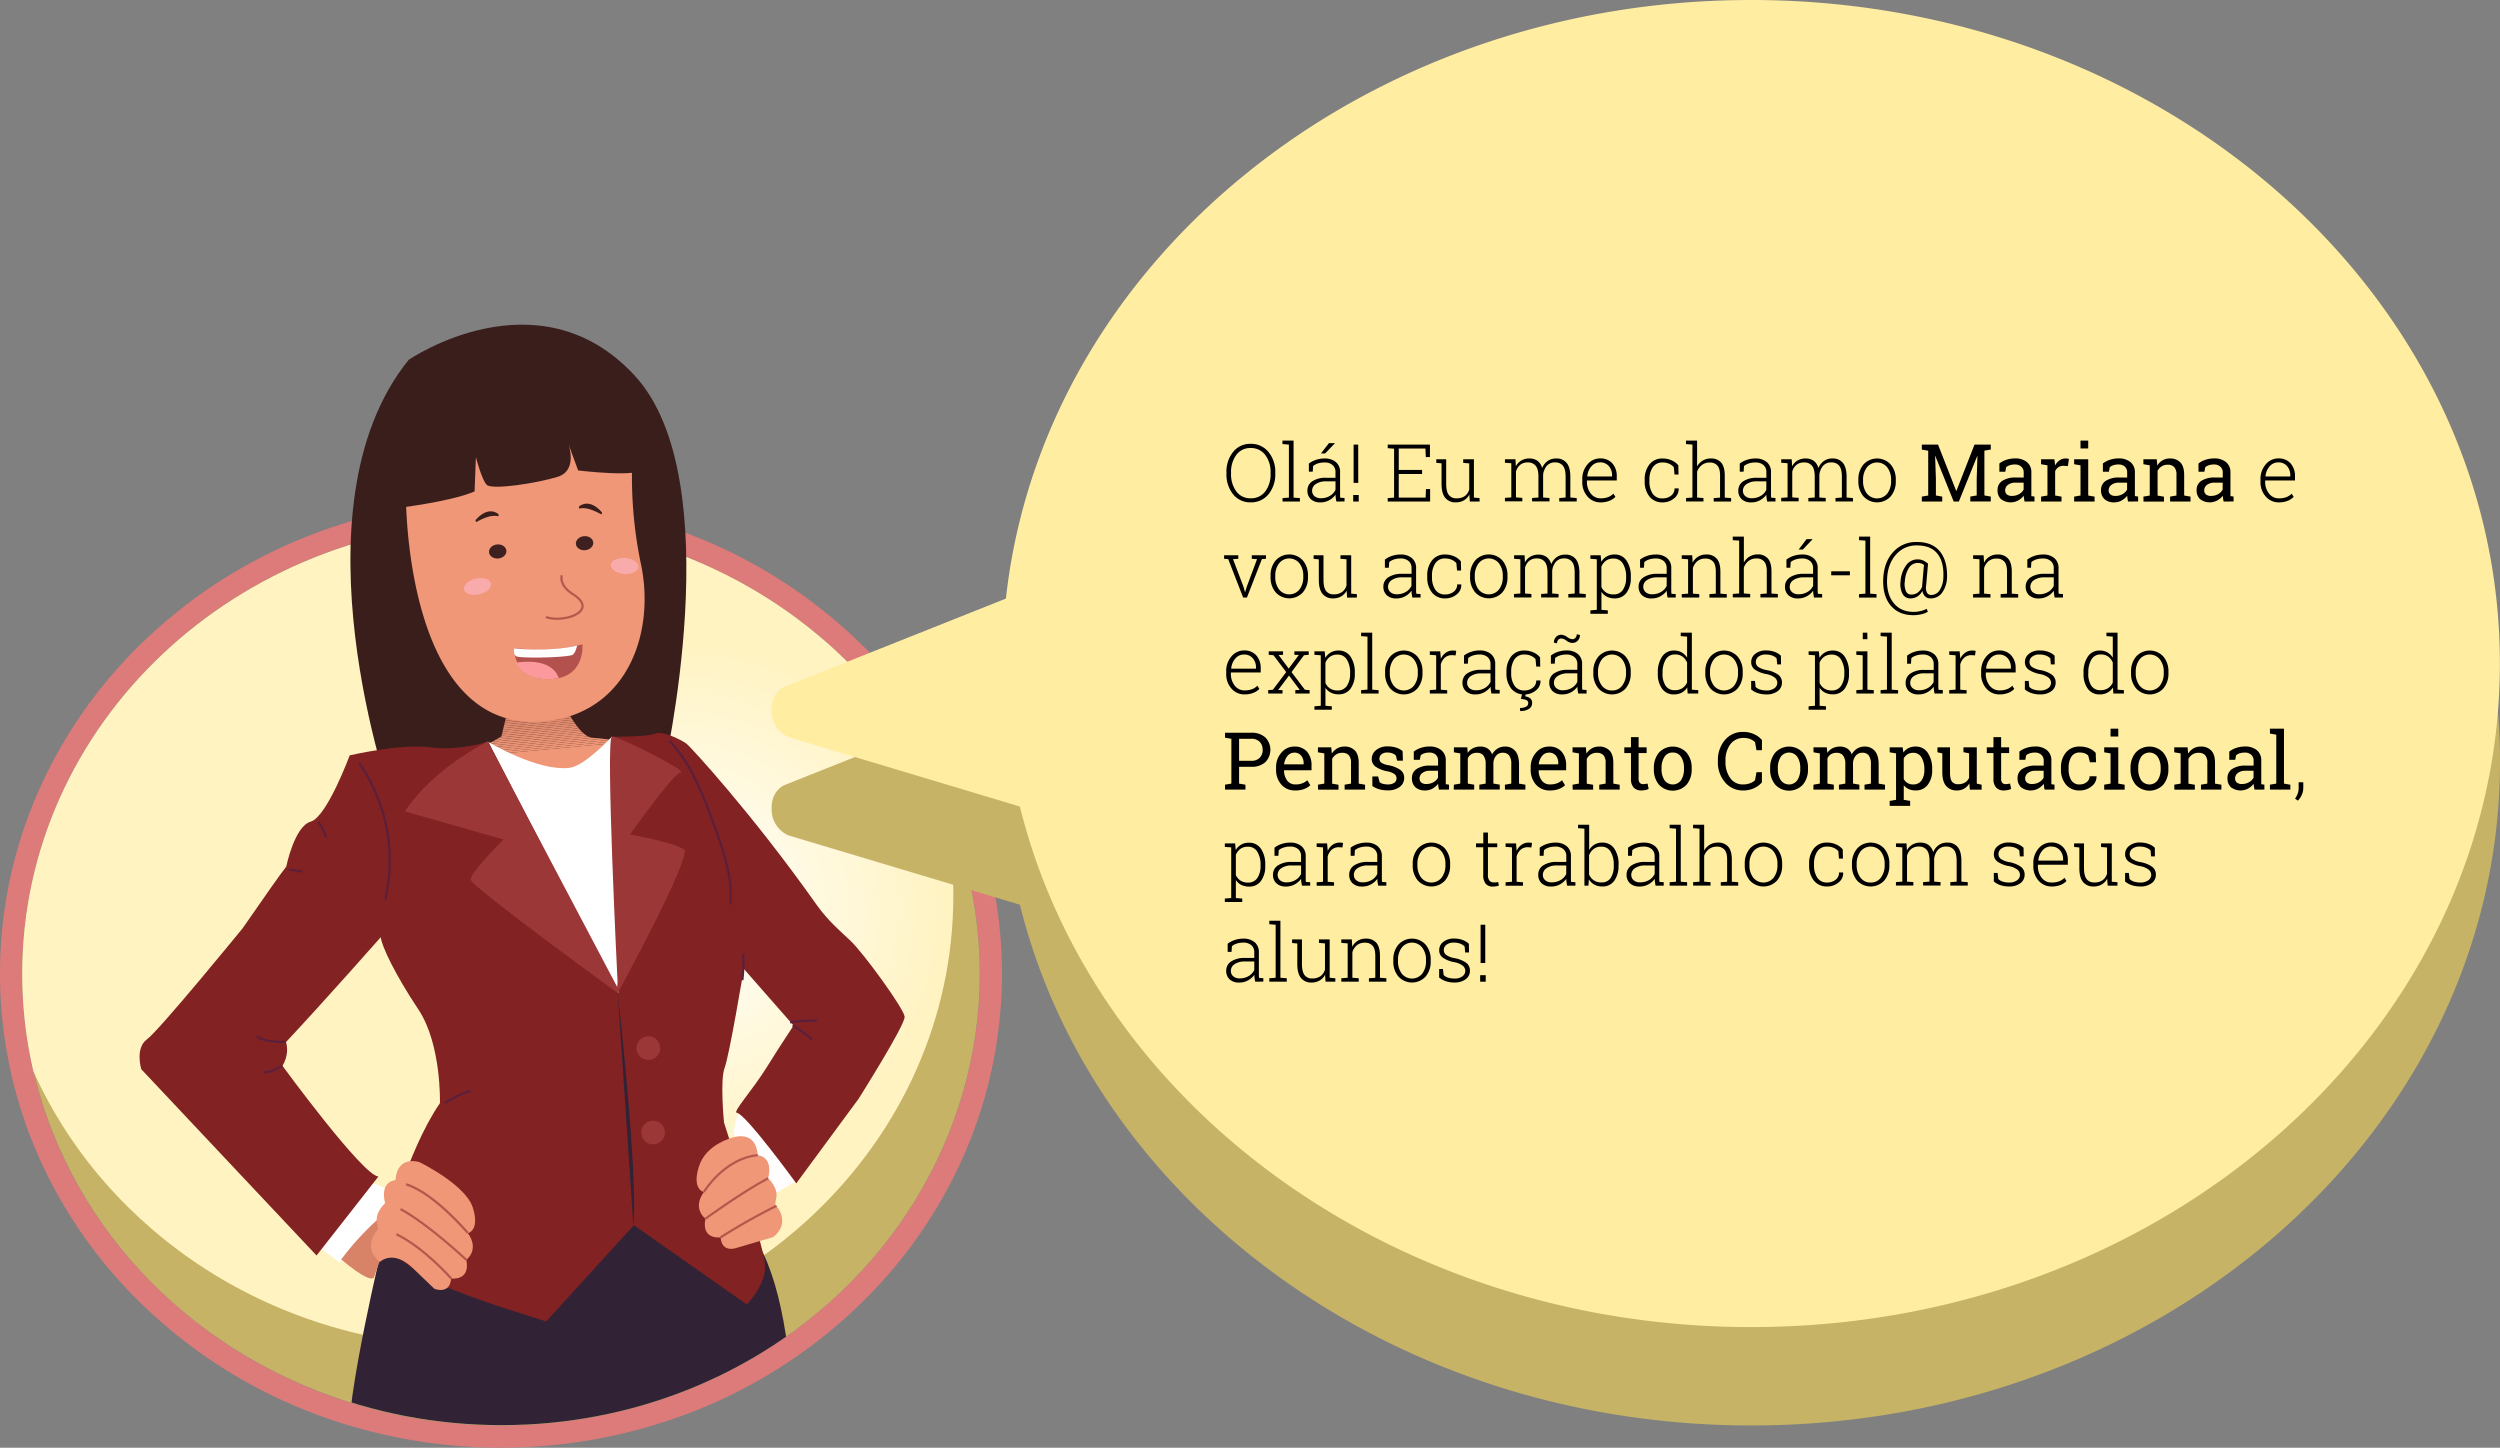 <svg xmlns="http://www.w3.org/2000/svg" xmlns:xlink="http://www.w3.org/1999/xlink" viewBox="0 0 1124.64 651.26"><rect x="0" y="0" width="1124.64" height="651.26" fill="#808080" stroke="none"/><defs><style>.cls-1{fill:none;}.cls-2{fill:#dd7a7a;}.cls-3{fill:#c6b366;}.cls-4{clip-path:url(#clip-path);}.cls-5{fill:#fff3c2;}.cls-6{fill:#fff3c3;}.cls-7{fill:#fff3c4;}.cls-8{fill:#fff4c5;}.cls-9{fill:#fff4c6;}.cls-10{fill:#fff4c7;}.cls-11{fill:#fff4c8;}.cls-12{fill:#fff4c9;}.cls-13{fill:#fff5ca;}.cls-14{fill:#fff5cb;}.cls-15{fill:#fff5cc;}.cls-16{fill:#fff5cd;}.cls-17{fill:#fff5ce;}.cls-18{fill:#fff6cf;}.cls-19{fill:#fff6d0;}.cls-20{fill:#fff6d1;}.cls-21{fill:#fff6d2;}.cls-22{fill:#fff6d3;}.cls-23{fill:#fff7d4;}.cls-24{fill:#fff7d5;}.cls-25{fill:#fff7d6;}.cls-26{fill:#fff7d7;}.cls-27{fill:#fff7d8;}.cls-28{fill:#fff8d9;}.cls-29{fill:#fff8da;}.cls-30{fill:#fff8db;}.cls-31{fill:#fff8dc;}.cls-32{fill:#fff8dd;}.cls-33{fill:#fff9de;}.cls-34{fill:#fff9df;}.cls-35{fill:#fff9e0;}.cls-36{fill:#fff9e2;}.cls-37{fill:#fff9e3;}.cls-38{fill:#fffae4;}.cls-39{fill:#fffae5;}.cls-40{fill:#fffae6;}.cls-41{fill:#fffae7;}.cls-42{fill:#fffae8;}.cls-43{fill:#fffbe9;}.cls-44{fill:#fffbea;}.cls-45{fill:#fffbeb;}.cls-46{fill:#fffbec;}.cls-47{fill:#fffbed;}.cls-48{fill:#fffcee;}.cls-49{fill:#fffcef;}.cls-50{fill:#fffcf0;}.cls-51{fill:#fffcf1;}.cls-52{fill:#fffcf2;}.cls-53{fill:#fffdf3;}.cls-54{fill:#fffdf4;}.cls-55{fill:#fffdf5;}.cls-56{fill:#fffdf6;}.cls-57{fill:#fffdf7;}.cls-58{fill:#fffef8;}.cls-59{fill:#fffef9;}.cls-60{fill:#fffefa;}.cls-61{fill:#fffefb;}.cls-62{fill:#fffefc;}.cls-63{fill:#fffffd;}.cls-64{fill:#fffffe;}.cls-65{fill:#fff;}.cls-66{fill:#ffeda1;}.cls-67{clip-path:url(#clip-path-2);}.cls-68{fill:#fffdfd;}.cls-69{fill:#3a1e1c;}.cls-70{clip-path:url(#clip-path-3);}.cls-71{fill:#d88268;}.cls-72{fill:#d98369;}.cls-73{fill:#da8469;}.cls-74{fill:#db856a;}.cls-75{fill:#dc866b;}.cls-76{fill:#dd876b;}.cls-77{fill:#de886c;}.cls-78{fill:#df896d;}.cls-79{fill:#e08a6d;}.cls-80{fill:#e18b6e;}.cls-81{fill:#e28c6f;}.cls-82{fill:#e48d70;}.cls-83{fill:#e58d70;}.cls-84{fill:#e68e71;}.cls-85{fill:#e78f72;}.cls-86{fill:#e89072;}.cls-87{fill:#e99173;}.cls-88{fill:#ea9274;}.cls-89{fill:#eb9374;}.cls-90{fill:#ec9475;}.cls-91{fill:#ed9576;}.cls-92{fill:#ee9676;}.cls-93{fill:#ef9777;}.cls-94{fill:#3d201f;}.cls-95{fill:#b5574d;}.cls-96{fill:#b3514e;}.cls-97{fill:#312235;}.cls-98{fill:#fc999c;}.cls-99{fill:#f9aaaa;}.cls-100{fill:#822222;}.cls-101{fill:#9b3737;}.cls-102{fill:#5b1f3c;}</style><clipPath id="clip-path"><path class="cls-1" d="M428.87,402.79a192.51,192.51,0,0,0-5.05-43.86c-32.69-73-109.23-124.15-198.45-124.15C106.43,234.78,10,325.78,10,438a193.16,193.16,0,0,0,5,43.87C47.74,554.84,124.28,606,213.5,606,332.44,606,428.87,515,428.87,402.79Z"/></clipPath><clipPath id="clip-path-2"><path class="cls-1" d="M541.11,351.64c-10.3-18-97.34-31.5-97.34-31.5S301.45,131.38,232.44,137.81s-80.25,56.58-80.25,56.58l-32.63,66.55C54.29,295.86,10.25,362,10.25,437.86c0,112.25,96.43,203.24,215.37,203.24,117.57,0,213.12-88.9,215.32-199.35C473.29,419.44,549.06,365.51,541.11,351.64Z"/></clipPath><clipPath id="clip-path-3"><path class="cls-1" d="M227.93,321.46l-2.36,9.79s-19.92,12.89-37.91,11.87c-5.34-.31,67.76,42.79,71.74,42.94s34.38-50.15,34.38-50.15-20.41-3.74-27.17-4-14.47-18.28-14.47-18.28Z"/></clipPath></defs><title>Intro-fala1</title><g id="Camada_5" data-name="Camada 5"><path class="cls-2" d="M225.37,234.78c119,0,215.37,91,215.37,203.24S344.32,641.26,225.37,641.26,10,550.27,10,438s96.42-203.24,215.37-203.24m0-10a235.1,235.1,0,0,0-87.54,16.69A225.72,225.72,0,0,0,66.22,287,212.37,212.37,0,0,0,17.8,354.82a203.34,203.34,0,0,0,0,166.4A212.3,212.3,0,0,0,66.22,589a225.89,225.89,0,0,0,71.61,45.57,238.05,238.05,0,0,0,175.08,0A225.94,225.94,0,0,0,384.53,589a212.12,212.12,0,0,0,48.41-67.79,203.34,203.34,0,0,0,0-166.4A212.19,212.19,0,0,0,384.53,287a225.76,225.76,0,0,0-71.62-45.57,235.1,235.1,0,0,0-87.54-16.69Z"/><ellipse class="cls-3" cx="225.37" cy="438.02" rx="215.37" ry="203.24"/><g class="cls-4"><rect class="cls-5" x="10" y="234.78" width="418.87" height="371.24"/><path class="cls-5" d="M206.79,475.71a120.37,120.37,0,1,1,167,33A120.37,120.37,0,0,1,206.79,475.71Z"/><path class="cls-6" d="M208.43,474.61a118.4,118.4,0,1,1,164.26,32.46A118.39,118.39,0,0,1,208.43,474.61Z"/><path class="cls-7" d="M210.07,473.51a116.43,116.43,0,1,1,161.52,31.92A116.42,116.42,0,0,1,210.07,473.51Z"/><path class="cls-8" d="M211.71,472.41A114.45,114.45,0,1,1,370.5,503.79,114.44,114.44,0,0,1,211.71,472.41Z"/><circle class="cls-9" cx="306.79" cy="408.71" r="112.48"/><circle class="cls-10" cx="306.79" cy="408.71" r="110.5"/><circle class="cls-11" cx="306.79" cy="408.71" r="108.53"/><circle class="cls-12" cx="306.79" cy="408.71" r="106.56"/><circle class="cls-13" cx="306.79" cy="408.71" r="104.58"/><circle class="cls-14" cx="306.79" cy="408.71" r="102.61"/><circle class="cls-15" cx="306.79" cy="408.71" r="100.64"/><circle class="cls-16" cx="306.79" cy="408.71" r="98.66"/><circle class="cls-17" cx="306.79" cy="408.71" r="96.69"/><circle class="cls-18" cx="306.79" cy="408.71" r="94.72"/><circle class="cls-19" cx="306.79" cy="408.71" r="92.74"/><circle class="cls-20" cx="306.79" cy="408.71" r="90.77"/><circle class="cls-21" cx="306.79" cy="408.71" r="88.8"/><circle class="cls-22" cx="306.79" cy="408.71" r="86.82"/><circle class="cls-23" cx="306.79" cy="408.71" r="84.85"/><circle class="cls-24" cx="306.79" cy="408.71" r="82.88"/><circle class="cls-25" cx="306.79" cy="408.71" r="80.9"/><circle class="cls-26" cx="306.79" cy="408.71" r="78.93"/><circle class="cls-27" cx="306.79" cy="408.71" r="76.96"/><circle class="cls-28" cx="306.79" cy="408.71" r="74.98"/><circle class="cls-29" cx="306.79" cy="408.71" r="73.01"/><circle class="cls-30" cx="306.79" cy="408.71" r="71.04"/><circle class="cls-31" cx="306.79" cy="408.71" r="69.06"/><circle class="cls-32" cx="306.79" cy="408.71" r="67.09"/><circle class="cls-33" cx="306.79" cy="408.71" r="65.12"/><circle class="cls-34" cx="306.79" cy="408.71" r="63.15"/><circle class="cls-35" cx="306.79" cy="408.71" r="61.17"/><circle class="cls-36" cx="306.79" cy="408.71" r="59.2"/><circle class="cls-37" cx="306.79" cy="408.71" r="57.23"/><circle class="cls-38" cx="306.79" cy="408.71" r="55.25"/><circle class="cls-39" cx="306.79" cy="408.71" r="53.28"/><circle class="cls-40" cx="306.79" cy="408.71" r="51.31"/><circle class="cls-41" cx="306.79" cy="408.71" r="49.33"/><circle class="cls-42" cx="306.79" cy="408.71" r="47.36"/><circle class="cls-43" cx="306.79" cy="408.71" r="45.39"/><circle class="cls-44" cx="306.79" cy="408.71" r="43.41"/><circle class="cls-45" cx="306.79" cy="408.71" r="41.44"/><circle class="cls-46" cx="306.79" cy="408.71" r="39.47"/><circle class="cls-47" cx="306.79" cy="408.71" r="37.49"/><circle class="cls-48" cx="306.79" cy="408.71" r="35.52"/><circle class="cls-49" cx="306.79" cy="408.71" r="33.55"/><circle class="cls-50" cx="306.79" cy="408.71" r="31.57"/><circle class="cls-51" cx="306.79" cy="408.71" r="29.6"/><circle class="cls-52" cx="306.79" cy="408.71" r="27.63"/><circle class="cls-53" cx="306.79" cy="408.71" r="25.65"/><circle class="cls-54" cx="306.79" cy="408.71" r="23.68"/><circle class="cls-55" cx="306.79" cy="408.71" r="21.71"/><circle class="cls-56" cx="306.79" cy="408.71" r="19.73"/><circle class="cls-57" cx="306.79" cy="408.71" r="17.76"/><circle class="cls-58" cx="306.79" cy="408.71" r="15.79"/><circle class="cls-59" cx="306.79" cy="408.71" r="13.81"/><circle class="cls-60" cx="306.79" cy="408.71" r="11.84"/><circle class="cls-61" cx="306.79" cy="408.71" r="9.87"/><circle class="cls-62" cx="306.79" cy="408.71" r="7.89"/><circle class="cls-63" cx="306.79" cy="408.71" r="5.92"/><circle class="cls-64" cx="306.79" cy="408.71" r="3.95"/><circle class="cls-65" cx="306.79" cy="408.71" r="1.97"/></g><path class="cls-3" d="M787.8,44.22c-174.89,0-318.64,118.13-335.23,269.27L353,353.14s-6.51,2.41-5.85,11.74a12.7,12.7,0,0,0,7.43,10.89L458.82,407C492,541,626.68,641.26,787.8,641.26c186,0,336.84-133.65,336.84-298.52S973.83,44.22,787.8,44.22Z"/><path class="cls-66" d="M787.75,0C612.85,0,469.11,118.13,452.52,269.27L353,308.92s-6.51,2.41-5.86,11.74a12.7,12.7,0,0,0,7.44,10.88l104.21,31.28C492,496.78,626.63,597,787.75,597c186,0,336.84-133.65,336.84-298.52S973.78,0,787.75,0Z"/><g class="cls-67"><path class="cls-68" d="M329.94,510.18s.78-10,4.41-10.57l24.22,31.55-9.37,5.44Z"/><path class="cls-65" d="M153.53,566.53s24.48-21.86,24.48-27-14.35-8.34-14.35-8.34l-20.41,29.5,9.58,7.33Z"/><path class="cls-69" d="M176.44,360.74s-46.9-131.84,7.44-198.9c0,0,58.11-39.81,101.53,7s13,178.54,13,178.54Z"/><g class="cls-70"><polygon class="cls-71" points="293.71 313.64 293.74 313.95 182.31 324.32 182.31 313.64 293.71 313.64"/><polygon class="cls-71" points="293.74 313.95 293.78 314.33 293.78 314.76 182.31 325.13 182.31 324.32 293.74 313.95"/><polygon class="cls-72" points="293.78 315.57 182.31 325.95 182.31 325.13 293.78 314.76 293.78 315.57"/><polygon class="cls-73" points="293.78 316.39 182.31 326.76 182.31 325.95 293.78 315.57 293.78 316.39"/><polygon class="cls-74" points="293.78 317.2 182.31 327.57 182.31 326.76 293.78 316.39 293.78 317.2"/><polygon class="cls-75" points="293.78 318.01 182.31 328.39 182.31 327.57 293.78 317.2 293.78 318.01"/><polygon class="cls-76" points="293.78 318.83 182.31 329.2 182.31 328.39 293.78 318.01 293.78 318.83"/><polygon class="cls-77" points="293.78 319.64 182.31 330.01 182.31 329.2 293.78 318.83 293.78 319.64"/><polygon class="cls-78" points="293.78 320.45 182.31 330.83 182.31 330.01 293.78 319.64 293.78 320.45"/><polygon class="cls-79" points="293.78 321.27 182.31 331.64 182.31 330.83 293.78 320.45 293.78 321.27"/><polygon class="cls-80" points="293.78 322.08 182.31 332.45 182.31 331.64 293.78 321.27 293.78 322.08"/><polygon class="cls-81" points="293.78 322.89 182.31 333.27 182.31 332.45 293.78 322.08 293.78 322.89"/><polygon class="cls-82" points="293.78 323.71 182.31 334.08 182.31 333.27 293.78 322.89 293.78 323.71"/><polygon class="cls-83" points="293.78 324.52 182.31 334.89 182.31 334.08 293.78 323.71 293.78 324.52"/><polygon class="cls-84" points="293.78 325.33 182.31 335.71 182.31 334.89 293.78 324.52 293.78 325.33"/><polygon class="cls-85" points="293.78 326.14 182.31 336.52 182.31 335.71 293.78 325.33 293.78 326.14"/><polygon class="cls-86" points="293.78 326.96 182.31 337.33 182.31 336.52 293.78 326.14 293.78 326.96"/><polygon class="cls-87" points="293.78 327.77 182.31 338.14 182.31 337.33 293.78 326.96 293.78 327.77"/><polygon class="cls-88" points="293.78 328.58 182.31 338.96 182.31 338.14 293.78 327.77 293.78 328.58"/><polygon class="cls-89" points="293.78 329.4 182.31 339.77 182.31 338.96 293.78 328.58 293.78 329.4"/><polygon class="cls-90" points="293.78 330.21 182.31 340.58 182.31 339.77 293.78 329.4 293.78 330.21"/><polygon class="cls-91" points="293.78 331.02 182.31 341.4 182.31 340.58 293.78 330.21 293.78 331.02"/><polygon class="cls-92" points="293.78 331.84 182.31 342.21 182.31 341.4 293.78 331.02 293.78 331.84"/><polygon class="cls-93" points="293.78 332.65 182.31 343.02 182.31 342.21 293.78 331.84 293.78 332.65"/><polygon class="cls-93" points="184.35 386.21 182.31 364.39 182.31 343.02 293.78 332.65 293.78 386.21 184.35 386.21"/></g><path class="cls-93" d="M182.6,222.54s-.88,110.78,64.76,101.68c35.49-4.92,47.51-40.41,40.88-70.91a191.62,191.62,0,0,1-3.79-46.77s-4.08-29.37-38.7-20.3S196.11,192,196.11,192,180.54,195.13,182.6,222.54Z"/><path class="cls-69" d="M177.07,228.73s25.09-2.78,36.43-7.67l.58-15.4s2.55,9.93,4.85,12.41,22.88-.74,32-3.59,4.81-14.7,4.81-14.7l4.34,11.86s28.57,3.44,28.73-.93S285,186,276.62,182s-73.88-4.43-83.08,4.1S177.53,216.52,177.07,228.73Z"/><ellipse class="cls-94" cx="262.95" cy="244.39" rx="3.92" ry="3.17" transform="translate(-22.42 26.6) rotate(-5.56)"/><ellipse class="cls-94" cx="223.88" cy="248.1" rx="3.92" ry="3.17" transform="translate(-22.97 22.84) rotate(-5.56)"/><path class="cls-95" d="M250.55,278.83a15.34,15.34,0,0,1-5.17-.8l.35-.94c5.16,1.92,13.88,0,15.56-3.33,1.13-2.28-1.44-4.53-3.78-6-6.89-4.38-5.32-8.93-5.25-9.13l.94.35c0,.16-1.33,4,4.84,7.94,4.88,3.1,4.95,5.69,4.14,7.31C260.72,277.15,255.37,278.83,250.55,278.83Z"/><path class="cls-96" d="M262,289.89c-18.37,4.75-31.32.71-30.6,2,0,0-.78,13.73,15.42,13.63C263.55,305.45,262,289.89,262,289.89Z"/><path class="cls-65" d="M219.38,333.59s22.52,13.65,36.94,11.8c6.84-.87,18.95-14,18.95-14l13,129.74-49.8,2.24Z"/><path class="cls-97" d="M172.66,557.55S155.05,630.13,157,650s4.68,52.17,34,146c0,0,78.26,32.38,150.2-.81,0,0,6.29-1.86,10.91-43.81s12.42-142.59-8.72-187.47S172.66,557.55,172.66,557.55Z"/><path class="cls-69" d="M270.81,230.55s-4.74-6.21-9.75-3.11a.89.89,0,0,0-.58,1.12c.25.84,1.91-1.63,9.83,2.73C270.31,231.29,270.81,231.58,270.81,230.55Z"/><path class="cls-69" d="M213.93,234s4.75-6.2,9.75-3.1a.89.89,0,0,1,.58,1.12c-.25.83-1.91-1.64-9.83,2.73C214.43,234.73,213.93,235,213.93,234Z"/><path class="cls-65" d="M259.62,290.44s-.65,3.21-2,4.12-15.59,1.66-24.11,1c-2.87-.24-2.32-2.92-2.18-3.89C231.35,291.63,246.09,293.49,259.62,290.44Z"/><path class="cls-98" d="M251.34,305.09s-1.86-9.5-19.13-7C232.21,298.13,235.94,307.82,251.34,305.09Z"/><ellipse class="cls-99" cx="281.01" cy="254.61" rx="3.62" ry="6.23" transform="translate(3.96 513.52) rotate(-85.24)"/><ellipse class="cls-99" cx="214.79" cy="263.85" rx="6.23" ry="3.62" transform="translate(-52.96 53.94) rotate(-12.76)"/><path class="cls-100" d="M334.61,435.84,357,461.35s-6.12,9.16-12,18.65c-6.27,10.12-15.54,20.35-13.57,20.57,4,.44,26.78,31.77,26.78,31.77l28-38s21.11-33.38,20.75-37-18.37-28.47-24.44-34.21c-3.74-3.54-9.95-8.73-15.17-16.12-29.22-41.32-56.53-70.82-58.39-72.35s-11-6.17-14.23-4.64-19.19,1.4-19.19,1.4l2.64,115.37L219.63,333.58s-12.56,4.34-26.08,2.61-36.24,3.62-36.24,3.62-10.24,27.71-17.55,29.81-11,20.26-11,20.26c-2.17,2.65-10.18,14.08-19.61,27.71h0s-37.48,45.94-43,49.92S63.56,481,63.56,481l78.84,83.79,27.83-35.52c-7.13-.49-43.13-49.77-43.13-49.77,2.53-4.53,2.3-8.25,1.56-10.71,17.3-18.49,42.63-47.19,42.63-47.19.41,4.07,6.47,16.8,16.93,32.52s9.69,42.14,9.69,42.14c-14.94,21.68-25,61.34-25,61.34s1,7.93,26.28,20.55c11,5.5,46.51,16.31,46.51,16.31l39.46-43.29,50.78,35.64s9.12-9.12,8.21-18.27S325.71,505,325.71,505s-1.89-19,.27-24.66S334.61,435.84,334.61,435.84Z"/><path class="cls-71" d="M153.53,566.53s12.2,10.71,14.67,8.24l12.43-35.2S165.06,550.81,153.53,566.53Z"/><path class="cls-93" d="M170.88,567.7s5.9-5.86,14.86,2.8,9.68,9.26,9.68,9.26,7,2.88,7.52-4.62c0,0,8.8,1.29,6.83-8.4,0,0,6.13-4.42.7-12,0,0,5.51-1.05,2.24-11.46s-24-20.47-24-20.47-9.94-3.49-10.82,8.08c0,0-7.16.37-4.66,10.37,0,0-4.65,4.21-3.65,8.77s-.11,3.67-.11,3.67S162.79,561.13,170.88,567.7Z"/><path class="cls-95" d="M202.56,575.46c-.11-.13-11.87-13.67-24.48-19.79l.44-.9c12.79,6.21,24.68,19.9,24.8,20Z"/><path class="cls-95" d="M209.42,567.1c-.17-.16-17.14-16.09-29.48-22.74l.48-.88c12.45,6.71,29.52,22.74,29.69,22.9Z"/><path class="cls-95" d="M210.09,555c-.15-.17-15.21-17.9-27.55-21.75l.3-1c12.61,4,27.39,21.33,28,22.07Z"/><path class="cls-93" d="M347.86,556.51l-16.17,4.75s-6.95,2.88-7.52-4.62c0,0-8.8,1.29-6.82-8.4,0,0-6.14-4.42-.71-12,0,0-5.51-1.05-2.24-11.46s15.67-13.15,15.67-13.15,9.94-3.49,10.82,8.07c0,0,7.16.38,4.66,10.37,0,0,4.65,4.21,3.65,8.78s.11,3.66.11,3.66S356,549.94,347.86,556.51Z"/><path class="cls-95" d="M324.44,557.06l-.54-.84A275.78,275.78,0,0,1,349.09,542l.44.9A276.26,276.26,0,0,0,324.44,557.06Z"/><path class="cls-95" d="M317.64,548.64l-.59-.8c.16-.12,15.84-11.55,28.27-18.25l.47.88C333.42,537.14,317.8,548.53,317.64,548.64Z"/><path class="cls-95" d="M317.07,536.46l-.86-.51c.09-.16,9.39-15.38,24.63-16.79l.09,1C326.2,521.52,317.16,536.31,317.07,536.46Z"/><path class="cls-101" d="M219.38,333.59S195.23,345.24,182.15,365l44.38,12.67s-15.11,14.85-14.79,18.07,66.17,51,66.17,51,33.54-61.51,29.81-64.56-24.29-6.81-24.29-6.81,19.48-27.6,22.87-27.94-28-16.36-31-16.06,2.52,110.28,2.52,110.28l-.15,2.38Z"/><path class="cls-97" d="M277.91,446.79s9.26,81.81,7,104.33"/><circle class="cls-101" cx="291.65" cy="471.48" r="5.33"/><circle class="cls-101" cx="293.78" cy="509.48" r="5.33"/><path class="cls-102" d="M173.81,404.74l-1-.23a76.63,76.63,0,0,0-11.55-60.86l.82-.57A77.66,77.66,0,0,1,173.81,404.74Z"/><path class="cls-102" d="M329.09,406.93l-1-.09c1.1-12.29-3.36-24.57-7.3-35.4-4.66-12.82-10-27.35-20.07-37.88l.72-.7c10.27,10.69,15.59,25.32,20.29,38.23C325.7,382,330.21,394.42,329.09,406.93Z"/><path class="cls-102" d="M146.32,377a27.46,27.46,0,0,0-3.49-7l.82-.57a28.62,28.62,0,0,1,3.62,7.2Z"/><path class="cls-102" d="M136,392.63a35.43,35.43,0,0,0-6.08-.83l0-1a35.48,35.48,0,0,1,6.25.86Z"/><path class="cls-102" d="M334.44,441l-1-.12a73,73,0,0,0,.43-11.92l1-.05A75.14,75.14,0,0,1,334.44,441Z"/><path class="cls-102" d="M355.5,460.4l-.14-1a76.2,76.2,0,0,1,12.07-.73l0,1A73,73,0,0,0,355.5,460.4Z"/><path class="cls-102" d="M365,468.05a59.33,59.33,0,0,0-8.69-6.35l.51-.86a61.54,61.54,0,0,1,8.84,6.45Z"/><path class="cls-102" d="M200.41,496.57l-.52-.85a60,60,0,0,1,11.6-5.55l.33.94A59.49,59.49,0,0,0,200.41,496.57Z"/><path class="cls-102" d="M127.77,469.24c-2.32,0-10-.2-12.54-2.74l.7-.71c2.66,2.65,12.37,2.44,12.47,2.45l0,1Z"/><path class="cls-102" d="M118.83,482.89v-1c3.43,0,7.7-2.82,7.74-2.85l.56.83C126.94,480,122.56,482.89,118.83,482.89Z"/></g><path d="M573.69,213a14,14,0,0,1-3.08,9.38,10,10,0,0,1-8,3.61,9.81,9.81,0,0,1-7.88-3.62,14.13,14.13,0,0,1-3-9.37v-.33a14.13,14.13,0,0,1,3-9.38,9.75,9.75,0,0,1,7.87-3.63,10,10,0,0,1,8,3.63,14,14,0,0,1,3.09,9.38Zm-2.11-.37a12.6,12.6,0,0,0-2.43-8,7.92,7.92,0,0,0-6.56-3.08,7.67,7.67,0,0,0-6.42,3.08,12.82,12.82,0,0,0-2.37,8V213a12.92,12.92,0,0,0,2.38,8.09,7.68,7.68,0,0,0,6.43,3.07,7.88,7.88,0,0,0,6.57-3.07,12.75,12.75,0,0,0,2.4-8.09Z"/><path d="M576.92,199.76V198.2h5v25.65l2.86.22v1.55h-7.82v-1.55l2.86-.22V200Z"/><path d="M601.19,225.62a16,16,0,0,1-.29-1.67,11.16,11.16,0,0,1-.09-1.42A8.48,8.48,0,0,1,598,225a8,8,0,0,1-4,1,6.06,6.06,0,0,1-4.32-1.44,5.1,5.1,0,0,1-1.53-3.9,4.82,4.82,0,0,1,2.26-4.19,10.82,10.82,0,0,1,6.16-1.54h4.2V212.4a4.07,4.07,0,0,0-1.31-3.2,5.37,5.37,0,0,0-3.67-1.16,9.42,9.42,0,0,0-2.89.43,6.71,6.71,0,0,0-2.19,1.17l-.17,2.55h-1.74l0-3.66a11,11,0,0,1,3.15-1.65,12,12,0,0,1,3.91-.63,7.6,7.6,0,0,1,5.06,1.6,5.65,5.65,0,0,1,1.92,4.59v9.35c0,.39,0,.76,0,1.12a7.19,7.19,0,0,0,.11,1l1.9.12v1.55Zm-6.92-1.49a7.54,7.54,0,0,0,4-1.06,6.26,6.26,0,0,0,2.52-2.72v-3.82h-4.24a7.94,7.94,0,0,0-4.58,1.19,3.54,3.54,0,0,0-1.71,3,3.14,3.14,0,0,0,1.06,2.47A4.31,4.31,0,0,0,594.27,224.13Zm3.57-24.79h2.58l.05.11L596.1,204h-1.88Z"/><path d="M611.23,225.62h-2.49v-2.93h2.49Zm-.21-8.4h-2.09V200H611Z"/><path d="M639.73,213.23h-10.5v10.62h12.1l.15-3.84h1.87v5.61H624.27v-1.55l2.87-.22v-22l-2.87-.23V200h19v5.62H641.4l-.16-3.83h-12v9.62h10.5Z"/><path d="M661,222.49a6.38,6.38,0,0,1-2.45,2.59,7.1,7.1,0,0,1-3.66.91,5.79,5.79,0,0,1-4.71-2q-1.7-2-1.69-6.33v-9.23l-2.36-.22V206.6h4.45v11.06c0,2.32.39,4,1.19,5a4,4,0,0,0,3.36,1.51,6.26,6.26,0,0,0,3.81-1,5.61,5.61,0,0,0,2-2.92v-11.8l-2.7-.22V206.6h4.81v17.25l2.55.22v1.55h-4.39Z"/><path d="M677,208.17V206.6h4.73l.19,3.15a6.65,6.65,0,0,1,2.45-2.59,7,7,0,0,1,3.64-.91,6,6,0,0,1,3.63,1.06,5.88,5.88,0,0,1,2.1,3.25,7.37,7.37,0,0,1,2.45-3.16,6.4,6.4,0,0,1,3.87-1.15,5.75,5.75,0,0,1,4.71,2c1.1,1.35,1.66,3.43,1.66,6.26v9.3l2.86.24v1.55h-7.85v-1.55l2.86-.24v-9.34c0-2.34-.41-4-1.24-5a4.28,4.28,0,0,0-3.45-1.45,4.7,4.7,0,0,0-3.79,1.56,7.51,7.51,0,0,0-1.64,4v.27a2.73,2.73,0,0,1,0,.31v9.64l2.87.22v1.55h-7.84v-1.55l2.86-.22v-9.36c0-2.29-.42-3.94-1.25-4.93a4.29,4.29,0,0,0-3.46-1.48,5.3,5.3,0,0,0-3.56,1.13,6,6,0,0,0-1.83,3v11.59l2.86.22v1.55H677v-1.55l2.87-.22V208.39Z"/><path d="M720.09,226a7.64,7.64,0,0,1-5.94-2.63,9.64,9.64,0,0,1-2.35-6.69v-1a9.94,9.94,0,0,1,2.34-6.77,7.29,7.29,0,0,1,5.67-2.69,7.05,7.05,0,0,1,5.5,2.21,8.47,8.47,0,0,1,2,5.91v1.79H713.89v.51A8.38,8.38,0,0,0,715.6,222a5.44,5.44,0,0,0,4.49,2.17,9.2,9.2,0,0,0,3.34-.54,6.7,6.7,0,0,0,2.38-1.56l.89,1.44a7.53,7.53,0,0,1-2.7,1.78A10.46,10.46,0,0,1,720.09,226Zm-.28-18a5,5,0,0,0-3.91,1.79,7.61,7.61,0,0,0-1.85,4.47l0,.09h11.15v-.53a6.11,6.11,0,0,0-1.46-4.15A5,5,0,0,0,719.81,208Z"/><path d="M748,224.21a6,6,0,0,0,3.7-1.19,3.94,3.94,0,0,0,1.6-3.32h1.86l0,.1a5.21,5.21,0,0,1-2.1,4.41A7.8,7.8,0,0,1,748,226a7.25,7.25,0,0,1-6-2.66,10.64,10.64,0,0,1-2.13-6.85v-.74a10.61,10.61,0,0,1,2.13-6.82,7.21,7.21,0,0,1,6-2.67,9.67,9.67,0,0,1,4,.83,7.86,7.86,0,0,1,3,2.25l.09,4.14h-1.79l-.34-3.37a6,6,0,0,0-2.1-1.5,7,7,0,0,0-2.85-.56,5.08,5.08,0,0,0-4.53,2.19,9.69,9.69,0,0,0-1.47,5.51v.74A9.79,9.79,0,0,0,743.4,222,5.07,5.07,0,0,0,748,224.21Z"/><path d="M758.45,199.76V198.2h5v11.65a6.94,6.94,0,0,1,2.53-2.65,7,7,0,0,1,3.69-.95,5.76,5.76,0,0,1,4.61,1.86c1.07,1.25,1.61,3.17,1.61,5.79v9.95l2.87.22v1.55h-7.84v-1.55l2.86-.22v-10c0-2.06-.41-3.54-1.22-4.44a4.34,4.34,0,0,0-3.37-1.34,5.72,5.72,0,0,0-3.61,1.13,6.51,6.51,0,0,0-2.13,3v11.62l2.86.22v1.55h-7.82v-1.55l2.86-.22V200Z"/><path d="M795,225.62c-.14-.64-.24-1.2-.3-1.67a11.16,11.16,0,0,1-.09-1.42,8.48,8.48,0,0,1-2.81,2.48,8,8,0,0,1-3.95,1,6.07,6.07,0,0,1-4.33-1.44,5.1,5.1,0,0,1-1.53-3.9,4.83,4.83,0,0,1,2.27-4.19,10.77,10.77,0,0,1,6.15-1.54h4.2V212.4a4,4,0,0,0-1.31-3.2,5.34,5.34,0,0,0-3.66-1.16,9.38,9.38,0,0,0-2.89.43,6.71,6.71,0,0,0-2.19,1.17l-.18,2.55h-1.74l0-3.66a11.1,11.1,0,0,1,3.16-1.65,11.92,11.92,0,0,1,3.91-.63,7.62,7.62,0,0,1,5.06,1.6,5.65,5.65,0,0,1,1.92,4.59v9.35c0,.39,0,.76,0,1.12a8.94,8.94,0,0,0,.12,1l1.9.12v1.55Zm-6.92-1.49a7.54,7.54,0,0,0,4-1.06,6.18,6.18,0,0,0,2.51-2.72v-3.82h-4.23a7.91,7.91,0,0,0-4.58,1.19,3.55,3.55,0,0,0-1.72,3,3.14,3.14,0,0,0,1.07,2.47A4.3,4.3,0,0,0,788.09,224.13Z"/><path d="M801.29,208.17V206.6H806l.2,3.15a6.63,6.63,0,0,1,2.44-2.59,7,7,0,0,1,3.64-.91,6,6,0,0,1,3.64,1.06,5.87,5.87,0,0,1,2.09,3.25,7.37,7.37,0,0,1,2.45-3.16,6.43,6.43,0,0,1,3.88-1.15,5.73,5.73,0,0,1,4.7,2c1.11,1.35,1.66,3.43,1.66,6.26v9.3l2.87.24v1.55h-7.86v-1.55l2.87-.24v-9.34c0-2.34-.42-4-1.24-5a4.3,4.3,0,0,0-3.46-1.45,4.71,4.71,0,0,0-3.79,1.56,7.59,7.59,0,0,0-1.64,4,2.35,2.35,0,0,0,0,.27c0,.08,0,.18,0,.31v9.64l2.86.22v1.55H813.5v-1.55l2.87-.22v-9.36c0-2.29-.42-3.94-1.26-4.93a4.28,4.28,0,0,0-3.45-1.48,5.28,5.28,0,0,0-3.56,1.13,6,6,0,0,0-1.84,3v11.59l2.87.22v1.55h-7.84v-1.55l2.86-.22V208.39Z"/><path d="M836,215.83a10.2,10.2,0,0,1,2.31-6.89,8.27,8.27,0,0,1,12.21,0,10.2,10.2,0,0,1,2.31,6.89v.58a10.25,10.25,0,0,1-2.3,6.9,8.3,8.3,0,0,1-12.22,0,10.2,10.2,0,0,1-2.31-6.9Zm2.11.58a9.07,9.07,0,0,0,1.67,5.55,5.9,5.9,0,0,0,9.27,0,9.07,9.07,0,0,0,1.67-5.55v-.58a9,9,0,0,0-1.68-5.52,5.86,5.86,0,0,0-9.26,0,9.07,9.07,0,0,0-1.67,5.52Z"/><path d="M889.56,205.12h-.08l-8.28,20.51h-2.31l-8.28-20.5-.08,0,.35,10.36v7.41l2.86.5v2.21h-9.19v-2.21l2.87-.5V202.75l-2.87-.49V200h7.29L880,220.82h.11L888.25,200h7.31v2.23l-2.87.49v20.16l2.87.5v2.21h-9.2v-2.21l2.87-.5V215.5Z"/><path d="M910.76,225.62c-.1-.51-.18-1-.24-1.39s-.1-.82-.13-1.23a8.26,8.26,0,0,1-2.5,2.14,7.19,7.19,0,0,1-7.73-.6,5.34,5.34,0,0,1-1.54-4.09,4.74,4.74,0,0,1,2.18-4.17,10.66,10.66,0,0,1,6-1.47h3.57V212.6a3.44,3.44,0,0,0-1.06-2.65,4.15,4.15,0,0,0-2.93-1,7.28,7.28,0,0,0-2.3.34,4.38,4.38,0,0,0-1.61.91l-.37,2h-2.67v-3.7a10.45,10.45,0,0,1,3.15-1.66,12.62,12.62,0,0,1,4-.62,8,8,0,0,1,5.24,1.65,5.8,5.8,0,0,1,2,4.73v9.16c0,.24,0,.49,0,.72s0,.47,0,.7l1.41.2v2.21Zm-5.57-2.53a6.18,6.18,0,0,0,3.15-.83,5.13,5.13,0,0,0,2-2v-3.13h-3.7a5.29,5.29,0,0,0-3.36,1,3,3,0,0,0-1.24,2.39,2.38,2.38,0,0,0,.77,1.91A3.55,3.55,0,0,0,905.19,223.09Z"/><path d="M918.18,208.83V206.6h6l.33,2.76a6.67,6.67,0,0,1,2-2.28,4.65,4.65,0,0,1,2.71-.83,6.15,6.15,0,0,1,.84.06,5.45,5.45,0,0,1,.66.13l-.46,3.22-2-.11a4,4,0,0,0-2.3.65,4.07,4.07,0,0,0-1.44,1.8v10.91l2.86.5v2.21h-9.19v-2.21l2.87-.5V209.33Z"/><path d="M933.07,223.41l2.86-.5V209.33l-2.86-.5V206.6h6.33v16.31l2.86.5v2.21h-9.19Zm6.33-21.68h-3.47V198.2h3.47Z"/><path d="M957.31,225.62c-.11-.51-.19-1-.25-1.39s-.1-.82-.12-1.23a8.38,8.38,0,0,1-2.5,2.14,6.43,6.43,0,0,1-3.21.85,6.36,6.36,0,0,1-4.52-1.45,5.34,5.34,0,0,1-1.55-4.09,4.73,4.73,0,0,1,2.19-4.17,10.65,10.65,0,0,1,6-1.47h3.57V212.6a3.44,3.44,0,0,0-1-2.65,4.16,4.16,0,0,0-2.94-1,7.26,7.26,0,0,0-2.29.34,4.38,4.38,0,0,0-1.61.91l-.37,2H946v-3.7a10.45,10.45,0,0,1,3.15-1.66,12.56,12.56,0,0,1,4-.62,8,8,0,0,1,5.24,1.65,5.77,5.77,0,0,1,2,4.73v9.88c0,.23,0,.47.05.7l1.4.2v2.21Zm-5.57-2.53a6.14,6.14,0,0,0,3.14-.83,5.13,5.13,0,0,0,2-2v-3.13h-3.69a5.27,5.27,0,0,0-3.36,1,3,3,0,0,0-1.24,2.39,2.35,2.35,0,0,0,.77,1.91A3.53,3.53,0,0,0,951.74,223.09Z"/><path d="M964.22,223.41l2.86-.5V209.33l-2.86-.5V206.6h6l.24,2.83a7,7,0,0,1,2.38-2.35,6.46,6.46,0,0,1,3.27-.83,6.21,6.21,0,0,1,4.76,1.8c1.12,1.2,1.69,3.06,1.69,5.56v9.3l2.86.5v2.21h-9.19v-2.21l2.86-.5v-9.22a5.15,5.15,0,0,0-1-3.57,4,4,0,0,0-3-1.06,4.9,4.9,0,0,0-2.65.72,5.27,5.27,0,0,0-1.83,2v11.16l2.86.5v2.21h-9.19Z"/><path d="M1000.31,225.62c-.11-.51-.19-1-.25-1.39s-.1-.82-.12-1.23a8.42,8.42,0,0,1-2.51,2.14,7.18,7.18,0,0,1-7.72-.6,5.34,5.34,0,0,1-1.55-4.09,4.73,4.73,0,0,1,2.19-4.17,10.65,10.65,0,0,1,6-1.47h3.57V212.6a3.41,3.41,0,0,0-1.06-2.65,4.15,4.15,0,0,0-2.93-1,7.21,7.21,0,0,0-2.29.34,4.3,4.3,0,0,0-1.61.91l-.37,2H989v-3.7a10.27,10.27,0,0,1,3.14-1.66,12.62,12.62,0,0,1,4-.62,8,8,0,0,1,5.24,1.65,5.8,5.8,0,0,1,2,4.73v9.16c0,.24,0,.49,0,.72s0,.47,0,.7l1.41.2v2.21Zm-5.58-2.53a6.18,6.18,0,0,0,3.15-.83,5.13,5.13,0,0,0,2-2v-3.13h-3.69a5.32,5.32,0,0,0-3.37,1,3,3,0,0,0-1.24,2.39,2.35,2.35,0,0,0,.78,1.91A3.5,3.5,0,0,0,994.73,223.09Z"/><path d="M1025.2,226a7.64,7.64,0,0,1-5.94-2.63,9.6,9.6,0,0,1-2.36-6.69v-1a9.9,9.9,0,0,1,2.35-6.77,7.26,7.26,0,0,1,5.67-2.69,7.07,7.07,0,0,1,5.5,2.21,8.51,8.51,0,0,1,2,5.91v1.79H1019v.51a8.33,8.33,0,0,0,1.72,5.37,5.42,5.42,0,0,0,4.49,2.17,9.24,9.24,0,0,0,3.34-.54,6.75,6.75,0,0,0,2.37-1.56l.9,1.44a7.66,7.66,0,0,1-2.71,1.78A10.4,10.4,0,0,1,1025.2,226Zm-.28-18a5.05,5.05,0,0,0-3.92,1.79,7.67,7.67,0,0,0-1.85,4.47l0,.09h11.15v-.53a6.11,6.11,0,0,0-1.46-4.15A5,5,0,0,0,1024.92,208Z"/><path d="M557.06,251.37l-2.38.17,4.75,12.52.61,2.23h.11l.67-2.23,4.67-12.52-2.37-.17V249.8h6.4v1.57l-1.86.15-6.72,17.3h-1.69l-6.73-17.3-1.86-.15V249.8h6.4Z"/><path d="M571.58,259a10.19,10.19,0,0,1,2.3-6.89,8.28,8.28,0,0,1,12.22,0,10.24,10.24,0,0,1,2.3,6.89v.58a10.25,10.25,0,0,1-2.3,6.9,8.3,8.3,0,0,1-12.22,0,10.2,10.2,0,0,1-2.3-6.9Zm2.11.58a9,9,0,0,0,1.67,5.55,5.89,5.89,0,0,0,9.26,0,9.07,9.07,0,0,0,1.67-5.55V259a9,9,0,0,0-1.68-5.52,5.85,5.85,0,0,0-9.25,0,9,9,0,0,0-1.67,5.52Z"/><path d="M605.8,265.69a6.45,6.45,0,0,1-2.45,2.59,7.11,7.11,0,0,1-3.67.91,5.78,5.78,0,0,1-4.7-2q-1.69-2-1.7-6.33v-9.23l-2.35-.22V249.8h4.45v11.06q0,3.48,1.18,5a4,4,0,0,0,3.37,1.51,6.23,6.23,0,0,0,3.8-1.05,5.62,5.62,0,0,0,2-2.92v-11.8l-2.71-.22V249.8h4.82v17.25l2.55.22v1.55H606Z"/><path d="M635.37,268.82c-.14-.64-.24-1.2-.3-1.67a11.16,11.16,0,0,1-.09-1.42,8.48,8.48,0,0,1-2.81,2.48,8,8,0,0,1-4,1,6.06,6.06,0,0,1-4.32-1.44,5.1,5.1,0,0,1-1.53-3.9,4.81,4.81,0,0,1,2.27-4.19,10.77,10.77,0,0,1,6.15-1.54H635V255.6a4.07,4.07,0,0,0-1.31-3.2,5.34,5.34,0,0,0-3.66-1.16,9.49,9.49,0,0,0-2.9.43,6.55,6.55,0,0,0-2.18,1.17l-.18,2.55H623l0-3.65a10.93,10.93,0,0,1,3.15-1.66,12,12,0,0,1,3.91-.63,7.64,7.64,0,0,1,5.07,1.6,5.67,5.67,0,0,1,1.91,4.59V265c0,.39,0,.76,0,1.12a8.94,8.94,0,0,0,.11,1l1.9.12v1.55Zm-6.93-1.49a7.58,7.58,0,0,0,4-1.06,6.24,6.24,0,0,0,2.51-2.72v-3.82h-4.24a7.94,7.94,0,0,0-4.58,1.19,3.54,3.54,0,0,0-1.71,3,3.17,3.17,0,0,0,1.06,2.47A4.31,4.31,0,0,0,628.44,267.33Z"/><path d="M650.22,267.41a6,6,0,0,0,3.69-1.19,3.9,3.9,0,0,0,1.6-3.32h1.86l0,.1a5.21,5.21,0,0,1-2.1,4.41,7.82,7.82,0,0,1-5.09,1.78,7.23,7.23,0,0,1-6-2.66,10.64,10.64,0,0,1-2.13-6.85v-.74a10.61,10.61,0,0,1,2.13-6.82,7.19,7.19,0,0,1,6-2.67,9.68,9.68,0,0,1,4,.83,7.86,7.86,0,0,1,3,2.25l.09,4.14h-1.8l-.33-3.37a6,6,0,0,0-2.1-1.5,7,7,0,0,0-2.86-.56,5,5,0,0,0-4.52,2.19,9.69,9.69,0,0,0-1.47,5.51v.74a9.76,9.76,0,0,0,1.46,5.56A5.09,5.09,0,0,0,650.22,267.41Z"/><path d="M661.33,259a10.24,10.24,0,0,1,2.3-6.89,8.28,8.28,0,0,1,12.22,0,10.24,10.24,0,0,1,2.3,6.89v.58a10.24,10.24,0,0,1-2.29,6.9,8.32,8.32,0,0,1-12.23,0,10.25,10.25,0,0,1-2.3-6.9Zm2.11.58a9.07,9.07,0,0,0,1.67,5.55,5.89,5.89,0,0,0,9.26,0,9,9,0,0,0,1.67-5.55V259a9,9,0,0,0-1.68-5.52,5.85,5.85,0,0,0-9.25,0,9.07,9.07,0,0,0-1.67,5.52Z"/><path d="M681.12,251.37V249.8h4.73L686,253a6.65,6.65,0,0,1,2.45-2.59,7,7,0,0,1,3.64-.91,6,6,0,0,1,3.64,1.06,5.87,5.87,0,0,1,2.09,3.25,7.37,7.37,0,0,1,2.45-3.16,6.41,6.41,0,0,1,3.88-1.15,5.74,5.74,0,0,1,4.7,2c1.1,1.35,1.66,3.44,1.66,6.26V267l2.86.24v1.55h-7.85v-1.55l2.86-.24v-9.34q0-3.51-1.24-5a4.28,4.28,0,0,0-3.45-1.45,4.7,4.7,0,0,0-3.79,1.56,7.59,7.59,0,0,0-1.64,4,2.35,2.35,0,0,0,0,.27v9.95l2.87.22v1.55h-7.84v-1.55l2.86-.22v-9.36c0-2.29-.41-3.94-1.25-4.93a4.29,4.29,0,0,0-3.46-1.48,5.3,5.3,0,0,0-3.56,1.13,6,6,0,0,0-1.83,3.05v11.59l2.86.22v1.55h-7.84v-1.55l2.87-.22V251.59Z"/><path d="M715.45,251.37V249.8h4.63l.26,2.95a6.65,6.65,0,0,1,6-3.3,6.19,6.19,0,0,1,5.36,2.73,12.39,12.39,0,0,1,1.94,7.29v.37a11,11,0,0,1-1.94,6.81,6.31,6.31,0,0,1-5.32,2.54,7.63,7.63,0,0,1-3.51-.76,6.43,6.43,0,0,1-2.45-2.18v8.09l2.86.23v1.56h-7.82v-1.56l2.87-.23V251.59Zm16.07,8.1a11,11,0,0,0-1.44-5.91,4.69,4.69,0,0,0-4.22-2.28,5.53,5.53,0,0,0-3.46,1,6.17,6.17,0,0,0-2,2.63v9.14a5.76,5.76,0,0,0,2.08,2.46,6,6,0,0,0,3.4.89,4.79,4.79,0,0,0,4.2-2.07,9.55,9.55,0,0,0,1.43-5.5Z"/><path d="M750.19,268.82c-.14-.64-.24-1.2-.3-1.67a11.16,11.16,0,0,1-.09-1.42,8.48,8.48,0,0,1-2.81,2.48,8,8,0,0,1-4,1,6.06,6.06,0,0,1-4.32-1.44,5.1,5.1,0,0,1-1.53-3.9,4.81,4.81,0,0,1,2.27-4.19,10.77,10.77,0,0,1,6.15-1.54h4.2V255.6a4.07,4.07,0,0,0-1.31-3.2,5.34,5.34,0,0,0-3.66-1.16,9.49,9.49,0,0,0-2.9.43,6.55,6.55,0,0,0-2.18,1.17l-.18,2.55h-1.74l0-3.65a10.93,10.93,0,0,1,3.15-1.66,12,12,0,0,1,3.91-.63,7.64,7.64,0,0,1,5.07,1.6,5.67,5.67,0,0,1,1.91,4.59V265c0,.39,0,.76,0,1.12a8.94,8.94,0,0,0,.11,1l1.9.12v1.55Zm-6.93-1.49a7.58,7.58,0,0,0,4-1.06,6.24,6.24,0,0,0,2.51-2.72v-3.82h-4.24a7.94,7.94,0,0,0-4.58,1.19,3.54,3.54,0,0,0-1.71,3,3.17,3.17,0,0,0,1.06,2.47A4.31,4.31,0,0,0,743.26,267.33Z"/><path d="M756.53,267.27l2.87-.22V251.59l-2.87-.22V249.8h4.73l.19,3.32a6.57,6.57,0,0,1,6.16-3.67,5.86,5.86,0,0,1,4.71,1.89c1.08,1.26,1.61,3.23,1.61,5.9v9.81l2.87.22v1.55H769v-1.55l2.87-.22v-9.8q0-3.27-1.23-4.62a4.43,4.43,0,0,0-3.47-1.35,5.44,5.44,0,0,0-3.61,1.17,6.5,6.5,0,0,0-2,3.1v11.5l2.86.22v1.55h-7.84Z"/><path d="M779.49,243V241.4h5v11.65A6.94,6.94,0,0,1,787,250.4a7,7,0,0,1,3.69-1,5.76,5.76,0,0,1,4.61,1.86c1.08,1.25,1.61,3.17,1.61,5.79v9.95l2.87.22v1.55h-7.84v-1.55l2.86-.22v-10c0-2.06-.4-3.54-1.22-4.44a4.34,4.34,0,0,0-3.37-1.34,5.72,5.72,0,0,0-3.61,1.13,6.59,6.59,0,0,0-2.13,3v11.62l2.86.22v1.55h-7.82v-1.55l2.86-.22V243.19Z"/><path d="M816.05,268.82c-.14-.64-.24-1.2-.3-1.67a11.16,11.16,0,0,1-.08-1.42,8.62,8.62,0,0,1-2.82,2.48,8,8,0,0,1-4,1,6.07,6.07,0,0,1-4.33-1.44,5.1,5.1,0,0,1-1.53-3.9,4.83,4.83,0,0,1,2.27-4.19,10.77,10.77,0,0,1,6.15-1.54h4.21V255.6a4.07,4.07,0,0,0-1.31-3.2,5.38,5.38,0,0,0-3.67-1.16,9.42,9.42,0,0,0-2.89.43,6.71,6.71,0,0,0-2.19,1.17l-.18,2.55h-1.74l0-3.65a10.87,10.87,0,0,1,3.16-1.66,12,12,0,0,1,3.91-.63,7.62,7.62,0,0,1,5.06,1.6,5.65,5.65,0,0,1,1.92,4.59V265c0,.39,0,.76,0,1.12a8.94,8.94,0,0,0,.12,1l1.9.12v1.55Zm-6.92-1.49a7.54,7.54,0,0,0,4-1.06,6.26,6.26,0,0,0,2.52-2.72v-3.82h-4.24a7.91,7.91,0,0,0-4.58,1.19,3.54,3.54,0,0,0-1.71,3,3.14,3.14,0,0,0,1.06,2.47A4.3,4.3,0,0,0,809.13,267.33Zm3.56-24.79h2.59l.05.11L811,247.22h-1.88Z"/><path d="M832.19,258.8h-8.4V257h8.4Z"/><path d="M836.3,243V241.4h5v25.65l2.86.22v1.55H836.3v-1.55l2.87-.22V243.19Z"/><path d="M875.89,259.8a12.63,12.63,0,0,1-2.06,6.6,6.21,6.21,0,0,1-5.5,2.79,3.18,3.18,0,0,1-2.3-.9,4.39,4.39,0,0,1-1.22-2.47,6.74,6.74,0,0,1-2.29,2.53,5.93,5.93,0,0,1-3.17.84,3.81,3.81,0,0,1-3.5-2.1,9.3,9.3,0,0,1-.86-5.58,13.42,13.42,0,0,1,2.48-7.16,6.15,6.15,0,0,1,5-2.7,6.39,6.39,0,0,1,2.65.47,12,12,0,0,1,2.22,1.43l0,0h0l-.88,10.09a4.55,4.55,0,0,0,.53,3.16,2.09,2.09,0,0,0,1.67.85,4.49,4.49,0,0,0,3.94-2.19,11.16,11.16,0,0,0,1.63-5.69q.33-6.84-2.62-10.62t-9.31-3.79a12,12,0,0,0-9.38,4.14q-3.69,4.14-4,10.89t2.87,10.77q3.21,4.1,9.13,4.1a13,13,0,0,0,3.13-.39,10.07,10.07,0,0,0,2.67-1l.55,1.32a9.39,9.39,0,0,1-2.94,1.14,15.43,15.43,0,0,1-3.48.42q-6.67,0-10.33-4.38t-3.33-12q.32-7.46,4.44-12a13.8,13.8,0,0,1,10.72-4.55q6.87,0,10.32,4.25T875.89,259.8Zm-19,1.71a8.47,8.47,0,0,0,.46,4.34,2.5,2.5,0,0,0,2.42,1.62,5.11,5.11,0,0,0,2.75-.76,6.11,6.11,0,0,0,2.16-2.76v-.15a.32.32,0,0,1,0-.13l.82-9.54a4.78,4.78,0,0,0-1.25-.65,5,5,0,0,0-1.53-.23,4.66,4.66,0,0,0-3.9,2.09A12.44,12.44,0,0,0,856.92,261.51Z"/><path d="M887.61,267.27l2.87-.22V251.59l-2.87-.22V249.8h4.73l.19,3.32a6.57,6.57,0,0,1,6.16-3.67,5.86,5.86,0,0,1,4.71,1.89c1.08,1.26,1.61,3.23,1.61,5.9v9.81l2.87.22v1.55H900v-1.55l2.87-.22v-9.8q0-3.27-1.23-4.62a4.43,4.43,0,0,0-3.47-1.35,5.44,5.44,0,0,0-3.61,1.17,6.5,6.5,0,0,0-2,3.1v11.5l2.86.22v1.55h-7.84Z"/><path d="M924.32,268.82c-.14-.64-.24-1.2-.3-1.67a11.16,11.16,0,0,1-.09-1.42,8.48,8.48,0,0,1-2.81,2.48,8,8,0,0,1-4,1,6.06,6.06,0,0,1-4.32-1.44,5.1,5.1,0,0,1-1.53-3.9,4.81,4.81,0,0,1,2.27-4.19,10.77,10.77,0,0,1,6.15-1.54h4.2V255.6a4.07,4.07,0,0,0-1.31-3.2,5.37,5.37,0,0,0-3.67-1.16,9.47,9.47,0,0,0-2.89.43,6.71,6.71,0,0,0-2.19,1.17l-.17,2.55H912l0-3.65a10.81,10.81,0,0,1,3.15-1.66,12,12,0,0,1,3.91-.63,7.6,7.6,0,0,1,5.06,1.6,5.65,5.65,0,0,1,1.92,4.59V265c0,.39,0,.76,0,1.12a7.19,7.19,0,0,0,.11,1l1.9.12v1.55Zm-6.93-1.49a7.58,7.58,0,0,0,4-1.06,6.24,6.24,0,0,0,2.51-2.72v-3.82h-4.24a7.94,7.94,0,0,0-4.58,1.19,3.54,3.54,0,0,0-1.71,3,3.14,3.14,0,0,0,1.06,2.47A4.31,4.31,0,0,0,917.39,267.33Z"/><path d="M559.92,312.39a7.64,7.64,0,0,1-5.94-2.63,9.64,9.64,0,0,1-2.36-6.69v-1a9.94,9.94,0,0,1,2.35-6.77,7.29,7.29,0,0,1,5.67-2.69,7.05,7.05,0,0,1,5.5,2.21,8.47,8.47,0,0,1,2,5.91v1.79H553.72v.51a8.38,8.38,0,0,0,1.71,5.37,5.44,5.44,0,0,0,4.49,2.17,9.2,9.2,0,0,0,3.34-.54,6.45,6.45,0,0,0,2.37-1.56l.9,1.44a7.57,7.57,0,0,1-2.71,1.78A10.4,10.4,0,0,1,559.92,312.39Zm-.28-17.95a5,5,0,0,0-3.91,1.79,7.68,7.68,0,0,0-1.86,4.47l0,.09h11.14v-.53a6.11,6.11,0,0,0-1.45-4.15A5,5,0,0,0,559.64,294.44Z"/><path d="M570.49,310.47l2.12-.19,6-7.94-5.73-7.58-2.14-.19V293h6.45v1.57l-2,.1,4.54,6.1,4.55-6.12-2-.08V293h6.45v1.57l-2.13.19L581,302.34l6,7.94,2.14.19V312h-6.43v-1.55l2-.08-4.84-6.47L575,310.39l1.95.08V312h-6.43Z"/><path d="M591.3,294.57V293h4.62l.27,2.95a6.92,6.92,0,0,1,2.46-2.44,7,7,0,0,1,3.53-.86,6.21,6.21,0,0,1,5.36,2.73,12.39,12.39,0,0,1,1.93,7.29V303a11,11,0,0,1-1.93,6.81,6.33,6.33,0,0,1-5.33,2.54,7.61,7.61,0,0,1-3.5-.76,6.43,6.43,0,0,1-2.45-2.18v8.09l2.86.23v1.56H591.3v-1.56l2.86-.23V294.79Zm16.06,8.1a11,11,0,0,0-1.44-5.91,4.68,4.68,0,0,0-4.22-2.28,5.58,5.58,0,0,0-3.45,1,6.17,6.17,0,0,0-2,2.63v9.14a5.76,5.76,0,0,0,2.08,2.46,6,6,0,0,0,3.4.89,4.76,4.76,0,0,0,4.19-2.07,9.47,9.47,0,0,0,1.43-5.5Z"/><path d="M612.3,286.16V284.6h5v25.65l2.87.22V312H612.3v-1.55l2.87-.22V286.39Z"/><path d="M623.1,302.23a10.19,10.19,0,0,1,2.3-6.89,8.28,8.28,0,0,1,12.22,0,10.24,10.24,0,0,1,2.3,6.89v.58a10.29,10.29,0,0,1-2.29,6.9,8.32,8.32,0,0,1-12.23,0,10.2,10.2,0,0,1-2.3-6.9Zm2.11.58a9,9,0,0,0,1.67,5.55,5.89,5.89,0,0,0,9.26,0,9.07,9.07,0,0,0,1.67-5.55v-.58a9,9,0,0,0-1.68-5.52,5.85,5.85,0,0,0-9.25,0,9,9,0,0,0-1.67,5.52Z"/><path d="M647.9,293l.26,3.17v.22a6.83,6.83,0,0,1,2.21-2.75,5.58,5.58,0,0,1,3.31-1,5.16,5.16,0,0,1,.79.06c.25,0,.46.09.62.13l-.28,2-1.57-.1a4.79,4.79,0,0,0-3.26,1.11,6.24,6.24,0,0,0-1.82,3.07v11.36l2.87.22V312h-7.82v-1.55l2.86-.22V294.79l-2.86-.22V293h4.69Z"/><path d="M670.94,312a16,16,0,0,1-.29-1.67,11.16,11.16,0,0,1-.09-1.42,8.48,8.48,0,0,1-2.81,2.48,8,8,0,0,1-4,1,6.06,6.06,0,0,1-4.32-1.44,5.1,5.1,0,0,1-1.53-3.9,4.82,4.82,0,0,1,2.26-4.19,10.82,10.82,0,0,1,6.16-1.54h4.2V298.8a4.07,4.07,0,0,0-1.31-3.2,5.37,5.37,0,0,0-3.67-1.16,9.42,9.42,0,0,0-2.89.43A6.71,6.71,0,0,0,660.5,296l-.17,2.55h-1.74l0-3.65a10.81,10.81,0,0,1,3.15-1.66,12,12,0,0,1,3.91-.63,7.6,7.6,0,0,1,5.06,1.6,5.65,5.65,0,0,1,1.92,4.59v9.35c0,.39,0,.76,0,1.12a7.19,7.19,0,0,0,.11,1l1.9.12V312ZM664,310.53a7.54,7.54,0,0,0,4-1.06,6.26,6.26,0,0,0,2.52-2.72v-3.82h-4.24a7.94,7.94,0,0,0-4.58,1.19,3.54,3.54,0,0,0-1.71,3,3.14,3.14,0,0,0,1.06,2.47A4.31,4.31,0,0,0,664,310.53Z"/><path d="M685.8,310.61a6,6,0,0,0,3.69-1.19,3.9,3.9,0,0,0,1.6-3.32H693l0,.1a5.21,5.21,0,0,1-2.1,4.41,7.82,7.82,0,0,1-5.09,1.78,7.26,7.26,0,0,1-6-2.66,10.69,10.69,0,0,1-2.12-6.85v-.74a10.66,10.66,0,0,1,2.12-6.82,7.21,7.21,0,0,1,6-2.67,9.68,9.68,0,0,1,4,.83,7.94,7.94,0,0,1,3,2.25l.08,4.14h-1.79l-.33-3.37a6,6,0,0,0-2.1-1.5,7,7,0,0,0-2.86-.56,5.08,5.08,0,0,0-4.53,2.19,9.76,9.76,0,0,0-1.46,5.51v.74a9.76,9.76,0,0,0,1.46,5.56A5.09,5.09,0,0,0,685.8,310.61Zm.54,1.57-.19,1.12a4.2,4.2,0,0,1,2.24.86,2.6,2.6,0,0,1,.85,2.15,3,3,0,0,1-1.38,2.56,7,7,0,0,1-4,1l-.12-1.38a5.86,5.86,0,0,0,2.64-.53,1.69,1.69,0,0,0,1.09-1.57,1.45,1.45,0,0,0-.72-1.4,6.92,6.92,0,0,0-2.55-.54l.49-2.23Z"/><path d="M710,312c-.14-.64-.24-1.2-.3-1.67a11.16,11.16,0,0,1-.09-1.42,8.48,8.48,0,0,1-2.81,2.48,8,8,0,0,1-4,1,6.06,6.06,0,0,1-4.32-1.44,5.1,5.1,0,0,1-1.53-3.9,4.83,4.83,0,0,1,2.27-4.19,10.77,10.77,0,0,1,6.15-1.54h4.2V298.8a4,4,0,0,0-1.31-3.2,5.34,5.34,0,0,0-3.66-1.16,9.38,9.38,0,0,0-2.89.43A6.51,6.51,0,0,0,699.6,296l-.18,2.55h-1.74l0-3.65a10.93,10.93,0,0,1,3.15-1.66,12,12,0,0,1,3.92-.63,7.63,7.63,0,0,1,5.06,1.6,5.67,5.67,0,0,1,1.91,4.59v9.35c0,.39,0,.76,0,1.12s.06.7.11,1l1.9.12V312Zm.75-26.35a3.61,3.61,0,0,1-1,2.57,3.2,3.2,0,0,1-2.41,1,4.52,4.52,0,0,1-2.65-1,4.31,4.31,0,0,0-2.31-1,1.82,1.82,0,0,0-1.39.62,2.24,2.24,0,0,0-.56,1.56l-1.39-.31a3.64,3.64,0,0,1,.94-2.54,3.1,3.1,0,0,1,2.4-1,4.83,4.83,0,0,1,2.6,1,4.66,4.66,0,0,0,2.36,1,1.83,1.83,0,0,0,1.39-.63,2.31,2.31,0,0,0,.58-1.6Zm-7.68,24.86a7.55,7.55,0,0,0,4-1.06,6.18,6.18,0,0,0,2.51-2.72v-3.82h-4.23a7.91,7.91,0,0,0-4.58,1.19,3.52,3.52,0,0,0-1.72,3,3.14,3.14,0,0,0,1.07,2.47A4.29,4.29,0,0,0,703.11,310.53Z"/><path d="M716.77,302.23a10.24,10.24,0,0,1,2.3-6.89,8.28,8.28,0,0,1,12.22,0,10.19,10.19,0,0,1,2.3,6.89v.58a10.24,10.24,0,0,1-2.29,6.9,8.32,8.32,0,0,1-12.23,0,10.25,10.25,0,0,1-2.3-6.9Zm2.11.58a9.07,9.07,0,0,0,1.67,5.55,5.47,5.47,0,0,0,4.66,2.25,5.4,5.4,0,0,0,4.6-2.25,9,9,0,0,0,1.67-5.55v-.58a9,9,0,0,0-1.68-5.52,5.85,5.85,0,0,0-9.25,0,9.07,9.07,0,0,0-1.67,5.52Z"/><path d="M759,309.28a6.48,6.48,0,0,1-2.44,2.3,7.29,7.29,0,0,1-3.52.81,6.3,6.3,0,0,1-5.33-2.55,11,11,0,0,1-1.93-6.8v-.37a12.46,12.46,0,0,1,1.93-7.29,6.19,6.19,0,0,1,5.37-2.73,6.56,6.56,0,0,1,5.87,3.22v-9.48l-2.86-.23V284.6h5v25.65l2.87.22V312h-4.75ZM747.9,303a9.62,9.62,0,0,0,1.38,5.48,4.69,4.69,0,0,0,4.16,2,5.92,5.92,0,0,0,3.38-.91,6,6,0,0,0,2.12-2.52v-9a6.55,6.55,0,0,0-2-2.63,5.48,5.48,0,0,0-3.44-1,4.59,4.59,0,0,0-4.17,2.27,11.2,11.2,0,0,0-1.4,5.92Z"/><path d="M767.15,302.23a10.24,10.24,0,0,1,2.3-6.89,8.28,8.28,0,0,1,12.22,0,10.24,10.24,0,0,1,2.3,6.89v.58a10.24,10.24,0,0,1-2.29,6.9,8.32,8.32,0,0,1-12.23,0,10.25,10.25,0,0,1-2.3-6.9Zm2.11.58a9.07,9.07,0,0,0,1.67,5.55,5.89,5.89,0,0,0,9.26,0,9,9,0,0,0,1.67-5.55v-.58a9,9,0,0,0-1.68-5.52,5.85,5.85,0,0,0-9.25,0,9.07,9.07,0,0,0-1.67,5.52Z"/><path d="M801.2,298.87h-1.72l-.25-2.69a5.26,5.26,0,0,0-2-1.28,7.83,7.83,0,0,0-2.76-.46,5.14,5.14,0,0,0-3.46,1,3,3,0,0,0-1.15,2.33,2.79,2.79,0,0,0,1,2.18,9.92,9.92,0,0,0,4,1.51,13,13,0,0,1,5.08,2.06,4.29,4.29,0,0,1,1.69,3.56,4.62,4.62,0,0,1-1.93,3.84,8.16,8.16,0,0,1-5.09,1.47,12,12,0,0,1-3.84-.59,9.11,9.11,0,0,1-3-1.66v-3.83h1.71l.3,2.71a4.88,4.88,0,0,0,2.13,1.22,9.62,9.62,0,0,0,2.7.37,5.84,5.84,0,0,0,3.61-1,3,3,0,0,0,1.31-2.42,3.06,3.06,0,0,0-1.1-2.34,9,9,0,0,0-4-1.64,13.29,13.29,0,0,1-5-2,4,4,0,0,1-1.64-3.41,4.61,4.61,0,0,1,1.85-3.69,7.48,7.48,0,0,1,4.87-1.5,10.86,10.86,0,0,1,3.82.64,7.89,7.89,0,0,1,2.82,1.73Z"/><path d="M813.61,294.57V293h4.62l.27,2.95a6.87,6.87,0,0,1,2.47-2.44,7,7,0,0,1,3.52-.86,6.21,6.21,0,0,1,5.36,2.73,12.39,12.39,0,0,1,1.93,7.29V303a11,11,0,0,1-1.93,6.81,6.33,6.33,0,0,1-5.33,2.54,7.61,7.61,0,0,1-3.5-.76,6.43,6.43,0,0,1-2.45-2.18v8.09l2.86.23v1.56h-7.82v-1.56l2.86-.23V294.79Zm16.07,8.1a11,11,0,0,0-1.45-5.91,4.68,4.68,0,0,0-4.22-2.28,5.58,5.58,0,0,0-3.45,1,6.17,6.17,0,0,0-2,2.63v9.14a5.76,5.76,0,0,0,2.08,2.46,6,6,0,0,0,3.4.89,4.76,4.76,0,0,0,4.19-2.07,9.47,9.47,0,0,0,1.44-5.5Z"/><path d="M835.07,310.47l2.87-.22V294.79l-2.87-.22V293h5v17.25l2.86.22V312h-7.82Zm5-22.92h-2.09V284.6H840Z"/><path d="M846,286.16V284.6h5v25.65l2.87.22V312H846v-1.55l2.86-.22V286.39Z"/><path d="M870.28,312c-.14-.64-.24-1.2-.3-1.67a11.16,11.16,0,0,1-.09-1.42,8.48,8.48,0,0,1-2.81,2.48,8,8,0,0,1-4,1A6.07,6.07,0,0,1,858.8,311a5.1,5.1,0,0,1-1.53-3.9,4.83,4.83,0,0,1,2.27-4.19,10.77,10.77,0,0,1,6.15-1.54h4.2V298.8a4,4,0,0,0-1.31-3.2,5.34,5.34,0,0,0-3.66-1.16,9.38,9.38,0,0,0-2.89.43,6.61,6.61,0,0,0-2.19,1.17l-.18,2.55h-1.74l0-3.65a10.87,10.87,0,0,1,3.16-1.66,11.92,11.92,0,0,1,3.91-.63,7.63,7.63,0,0,1,5.06,1.6,5.65,5.65,0,0,1,1.92,4.59v9.35c0,.39,0,.76,0,1.12a8.94,8.94,0,0,0,.12,1l1.89.12V312Zm-6.93-1.49a7.55,7.55,0,0,0,4-1.06,6.18,6.18,0,0,0,2.51-2.72v-3.82h-4.23a7.91,7.91,0,0,0-4.58,1.19,3.55,3.55,0,0,0-1.72,3,3.14,3.14,0,0,0,1.07,2.47A4.29,4.29,0,0,0,863.35,310.53Z"/><path d="M881.57,293l.26,3.17v.22a6.75,6.75,0,0,1,2.21-2.75,5.56,5.56,0,0,1,3.31-1,4.93,4.93,0,0,1,.78.06c.25,0,.46.09.63.13l-.29,2-1.56-.1a4.79,4.79,0,0,0-3.26,1.11,6.17,6.17,0,0,0-1.82,3.07v11.36l2.86.22V312h-7.82v-1.55l2.87-.22V294.79l-2.87-.22V293h4.7Z"/><path d="M899.53,312.39a7.64,7.64,0,0,1-5.94-2.63,9.64,9.64,0,0,1-2.36-6.69v-1a9.94,9.94,0,0,1,2.35-6.77,7.26,7.26,0,0,1,5.67-2.69,7.05,7.05,0,0,1,5.5,2.21,8.47,8.47,0,0,1,2,5.91v1.79H893.33v.51a8.38,8.38,0,0,0,1.71,5.37,5.44,5.44,0,0,0,4.49,2.17,9.24,9.24,0,0,0,3.34-.54,6.45,6.45,0,0,0,2.37-1.56l.9,1.44a7.57,7.57,0,0,1-2.71,1.78A10.4,10.4,0,0,1,899.53,312.39Zm-.28-17.95a5,5,0,0,0-3.91,1.79,7.68,7.68,0,0,0-1.86,4.47l0,.09h11.14v-.53a6.06,6.06,0,0,0-1.46-4.15A5,5,0,0,0,899.25,294.44Z"/><path d="M924.32,298.87h-1.73l-.24-2.69a5.34,5.34,0,0,0-2-1.28,7.84,7.84,0,0,0-2.77-.46,5.13,5.13,0,0,0-3.45,1,3,3,0,0,0-1.15,2.33,2.79,2.79,0,0,0,1,2.18,9.79,9.79,0,0,0,4,1.51,12.87,12.87,0,0,1,5.08,2.06,4.26,4.26,0,0,1,1.69,3.56,4.61,4.61,0,0,1-1.92,3.84,8.18,8.18,0,0,1-5.09,1.47,11.9,11.9,0,0,1-3.84-.59,8.91,8.91,0,0,1-3-1.66v-3.83h1.71l.29,2.71a5,5,0,0,0,2.14,1.22,9.62,9.62,0,0,0,2.7.37,5.81,5.81,0,0,0,3.6-1,2.94,2.94,0,0,0,1.32-2.42,3.09,3.09,0,0,0-1.1-2.34,9,9,0,0,0-4-1.64,13.29,13.29,0,0,1-5-2,4,4,0,0,1-1.64-3.41,4.6,4.6,0,0,1,1.84-3.69,7.49,7.49,0,0,1,4.87-1.5,10.92,10.92,0,0,1,3.83.64,7.89,7.89,0,0,1,2.82,1.73Z"/><path d="M950.51,309.28a6.58,6.58,0,0,1-2.45,2.3,7.22,7.22,0,0,1-3.51.81,6.32,6.32,0,0,1-5.34-2.55,11,11,0,0,1-1.92-6.8v-.37a12.46,12.46,0,0,1,1.92-7.29,6.22,6.22,0,0,1,5.37-2.73,6.53,6.53,0,0,1,5.87,3.22v-9.48l-2.86-.23V284.6h5v25.65l2.87.22V312h-4.75ZM939.42,303a9.62,9.62,0,0,0,1.38,5.48,4.67,4.67,0,0,0,4.15,2,6,6,0,0,0,3.39-.91,6.09,6.09,0,0,0,2.11-2.52v-9a6.47,6.47,0,0,0-2-2.63,5.46,5.46,0,0,0-3.43-1,4.6,4.6,0,0,0-4.18,2.27,11.21,11.21,0,0,0-1.39,5.92Z"/><path d="M958.66,302.23a10.2,10.2,0,0,1,2.31-6.89,8.27,8.27,0,0,1,12.21,0,10.2,10.2,0,0,1,2.31,6.89v.58a10.25,10.25,0,0,1-2.3,6.9,8.3,8.3,0,0,1-12.22,0,10.2,10.2,0,0,1-2.31-6.9Zm2.11.58a9.07,9.07,0,0,0,1.67,5.55,5.9,5.9,0,0,0,9.27,0,9.07,9.07,0,0,0,1.67-5.55v-.58a9,9,0,0,0-1.68-5.52,5.86,5.86,0,0,0-9.26,0,9.07,9.07,0,0,0-1.67,5.52Z"/><path d="M562.84,329.63a9,9,0,0,1,6.37,2.11,7.92,7.92,0,0,1,0,11.12,9,9,0,0,1-6.37,2.09h-5.43v7.56l2.86.5v2.21h-9.19V353l2.86-.5V332.35l-2.86-.49v-2.23h11.76Zm-5.43,12.62h5.43a5.05,5.05,0,0,0,3.89-1.4,5,5,0,0,0,1.29-3.52,5.07,5.07,0,0,0-1.29-3.55,5,5,0,0,0-3.89-1.43h-5.43Z"/><path d="M582.72,355.59a8,8,0,0,1-6.32-2.65,10,10,0,0,1-2.35-6.86v-.77a9.76,9.76,0,0,1,2.42-6.76,7.44,7.44,0,0,1,5.72-2.7,7.2,7.2,0,0,1,5.81,2.32,9.22,9.22,0,0,1,2,6.19v2.16H577.64l0,.09a7.49,7.49,0,0,0,1.39,4.51,4.42,4.42,0,0,0,3.74,1.76,8.63,8.63,0,0,0,3.09-.5A7,7,0,0,0,588.1,351l1.35,2.25a8.23,8.23,0,0,1-2.7,1.66A10.75,10.75,0,0,1,582.72,355.59Zm-.53-17a3.75,3.75,0,0,0-3,1.47,7,7,0,0,0-1.51,3.68l0,.09h8.77v-.45a5.34,5.34,0,0,0-1.09-3.41A3.89,3.89,0,0,0,582.19,338.57Z"/><path d="M592.88,353l2.87-.5V338.93l-2.87-.5V336.2h6l.25,2.83a6.86,6.86,0,0,1,2.38-2.35,6.4,6.4,0,0,1,3.26-.83,6.2,6.2,0,0,1,4.76,1.8c1.13,1.2,1.69,3.06,1.69,5.56v9.3l2.86.5v2.21h-9.19V353l2.87-.5v-9.23a5.08,5.08,0,0,0-1-3.56,4,4,0,0,0-3-1.06,4.84,4.84,0,0,0-2.64.72,5.29,5.29,0,0,0-1.84,2v11.16l2.86.5v2.21h-9.19Z"/><path d="M631.11,342.18h-2.6l-.56-2.29a4.63,4.63,0,0,0-1.59-1,6.13,6.13,0,0,0-2.17-.36,4,4,0,0,0-2.75.81,2.56,2.56,0,0,0-.89,1.95,2.17,2.17,0,0,0,.79,1.78,8.28,8.28,0,0,0,3.22,1.16,13.84,13.84,0,0,1,5.36,2.1,4.23,4.23,0,0,1,1.76,3.56,4.94,4.94,0,0,1-2,4.1,8.62,8.62,0,0,1-5.36,1.56,14,14,0,0,1-3.88-.5,10.66,10.66,0,0,1-3.08-1.45V349.3h2.6l.65,2.55a3.73,3.73,0,0,0,1.62.79,9.27,9.27,0,0,0,2.1.24,5,5,0,0,0,2.9-.74,2.33,2.33,0,0,0,1-2,2.38,2.38,0,0,0-.87-1.89,8.18,8.18,0,0,0-3.29-1.28,13.7,13.7,0,0,1-5.22-2.06,4.11,4.11,0,0,1-1.76-3.51,5,5,0,0,1,2-4,7.78,7.78,0,0,1,5.14-1.63,12.62,12.62,0,0,1,3.88.56,8.14,8.14,0,0,1,2.87,1.57Z"/><path d="M647.32,355.22c-.11-.52-.19-1-.25-1.39s-.1-.82-.12-1.23a8.38,8.38,0,0,1-2.5,2.14,6.43,6.43,0,0,1-3.21.85,6.36,6.36,0,0,1-4.52-1.45,5.34,5.34,0,0,1-1.55-4.09,4.73,4.73,0,0,1,2.19-4.17,10.65,10.65,0,0,1,6-1.47h3.57V342.2a3.44,3.44,0,0,0-1-2.65,4.16,4.16,0,0,0-2.94-1,7.26,7.26,0,0,0-2.29.34,4.38,4.38,0,0,0-1.61.91l-.37,2H636v-3.7a10.45,10.45,0,0,1,3.15-1.66,12.56,12.56,0,0,1,4-.62,8,8,0,0,1,5.24,1.65,5.77,5.77,0,0,1,2,4.73v9.88c0,.23,0,.47.05.7l1.41.2v2.21Zm-5.57-2.53a6.14,6.14,0,0,0,3.14-.83,5.13,5.13,0,0,0,2-2v-3.13h-3.69a5.27,5.27,0,0,0-3.36,1,3,3,0,0,0-1.24,2.39,2.36,2.36,0,0,0,.77,1.91A3.53,3.53,0,0,0,641.75,352.69Z"/><path d="M654.05,353l2.87-.5V338.93l-2.87-.5V336.2h6l.23,2.48a6.22,6.22,0,0,1,2.35-2.09,7.27,7.27,0,0,1,3.34-.74,5.82,5.82,0,0,1,3.26.88,5.29,5.29,0,0,1,2,2.63,7.13,7.13,0,0,1,2.37-2.56,6.29,6.29,0,0,1,3.45-.95,5.73,5.73,0,0,1,4.61,2c1.12,1.33,1.68,3.34,1.68,6v8.66l2.87.5v2.21H677V353l2.86-.5v-8.7a6.36,6.36,0,0,0-1-4,3.51,3.51,0,0,0-2.87-1.17,3.65,3.65,0,0,0-2.91,1.28,5.51,5.51,0,0,0-1.27,3.2v9.37l2.86.5v2.21h-9.19V353l2.86-.5v-8.7a6.26,6.26,0,0,0-1-3.91,3.45,3.45,0,0,0-2.87-1.24,4.81,4.81,0,0,0-2.61.65,4.31,4.31,0,0,0-1.56,1.83v11.37l2.87.5v2.21h-9.2Z"/><path d="M697.26,355.59a8,8,0,0,1-6.32-2.65,10,10,0,0,1-2.35-6.86v-.77a9.76,9.76,0,0,1,2.42-6.76,7.44,7.44,0,0,1,5.72-2.7,7.2,7.2,0,0,1,5.81,2.32,9.22,9.22,0,0,1,2,6.19v2.16H692.18l0,.09a7.43,7.43,0,0,0,1.39,4.51,4.42,4.42,0,0,0,3.74,1.76,8.54,8.54,0,0,0,3.08-.5,7,7,0,0,0,2.3-1.38l1.35,2.25a8.23,8.23,0,0,1-2.7,1.66A10.79,10.79,0,0,1,697.26,355.59Zm-.53-17a3.75,3.75,0,0,0-3,1.47,7,7,0,0,0-1.51,3.68l0,.09h8.78v-.45A5.34,5.34,0,0,0,700,340,3.89,3.89,0,0,0,696.73,338.57Z"/><path d="M707.42,353l2.86-.5V338.93l-2.86-.5V336.2h6l.24,2.83a7,7,0,0,1,2.39-2.35,6.4,6.4,0,0,1,3.26-.83,6.2,6.2,0,0,1,4.76,1.8c1.13,1.2,1.69,3.06,1.69,5.56v9.3l2.86.5v2.21h-9.19V353l2.87-.5v-9.23a5.13,5.13,0,0,0-1-3.56,4,4,0,0,0-3-1.06,4.9,4.9,0,0,0-2.65.72,5.27,5.27,0,0,0-1.83,2v11.16l2.86.5v2.21h-9.19Z"/><path d="M737.14,331.61v4.59h3.61v2.57h-3.61v11.55a2.59,2.59,0,0,0,.56,1.88,2,2,0,0,0,1.47.54,6.5,6.5,0,0,0,1-.08c.38-.05.7-.11,1-.16l.48,2.37a4.59,4.59,0,0,1-1.45.52,9.34,9.34,0,0,1-1.89.2,4.52,4.52,0,0,1-3.36-1.27,5.56,5.56,0,0,1-1.25-4V338.77h-3V336.2h3v-4.59Z"/><path d="M744,345.53a10.5,10.5,0,0,1,2.28-6.95,8.46,8.46,0,0,1,12.44,0,10.44,10.44,0,0,1,2.29,7v.39a10.42,10.42,0,0,1-2.28,7,8.49,8.49,0,0,1-12.45,0,10.43,10.43,0,0,1-2.28-6.95Zm3.46.39a9,9,0,0,0,1.27,5,4.59,4.59,0,0,0,7.54,0,9,9,0,0,0,1.28-5v-.39a9,9,0,0,0-1.28-5,4.24,4.24,0,0,0-3.78-2,4.17,4.17,0,0,0-3.76,2,9,9,0,0,0-1.27,5Z"/><path d="M792.6,337.48h-2.44l-.65-3.62a6.56,6.56,0,0,0-2.08-1.35,7.41,7.41,0,0,0-2.93-.53,7.21,7.21,0,0,0-6.14,2.89,12,12,0,0,0-2.14,7.34v.41a12.24,12.24,0,0,0,2.1,7.35,6.78,6.78,0,0,0,5.83,2.91,8.84,8.84,0,0,0,3.16-.54,6.16,6.16,0,0,0,2.2-1.34l.65-3.62h2.44v4.55a9.5,9.5,0,0,1-3.32,2.54,11.2,11.2,0,0,1-5.13,1.12A10.34,10.34,0,0,1,776,351.9a13.64,13.64,0,0,1-3.2-9.28v-.37a13.87,13.87,0,0,1,3.14-9.31,10.35,10.35,0,0,1,8.25-3.68,11.2,11.2,0,0,1,5.13,1.13,9.87,9.87,0,0,1,3.32,2.54Z"/><path d="M796.31,345.53a10.45,10.45,0,0,1,2.29-6.95,8.45,8.45,0,0,1,12.43,0,10.45,10.45,0,0,1,2.3,7v.39a10.37,10.37,0,0,1-2.29,7,8.48,8.48,0,0,1-12.44,0,10.38,10.38,0,0,1-2.29-6.95Zm3.46.39a9,9,0,0,0,1.28,5,4.58,4.58,0,0,0,7.53,0,8.91,8.91,0,0,0,1.28-5v-.39a8.93,8.93,0,0,0-1.28-5,4.57,4.57,0,0,0-7.54,0,9.1,9.1,0,0,0-1.27,5Z"/><path d="M815.81,353l2.86-.5V338.93l-2.86-.5V336.2h6l.23,2.48a6.25,6.25,0,0,1,2.36-2.09,7.24,7.24,0,0,1,3.34-.74,5.87,5.87,0,0,1,3.26.88,5.22,5.22,0,0,1,2,2.63,7.07,7.07,0,0,1,2.38-2.56,6.23,6.23,0,0,1,3.44-.95,5.72,5.72,0,0,1,4.61,2c1.12,1.33,1.69,3.34,1.69,6v8.66l2.86.5v2.21h-9.21V353l2.87-.5v-8.7a6.36,6.36,0,0,0-1-4,3.51,3.51,0,0,0-2.87-1.17,3.68,3.68,0,0,0-2.91,1.28,5.57,5.57,0,0,0-1.27,3.2v9.37l2.87.5v2.21h-9.2V353l2.87-.5v-8.7a6.19,6.19,0,0,0-1-3.91,3.45,3.45,0,0,0-2.87-1.24,4.8,4.8,0,0,0-2.6.65,4.33,4.33,0,0,0-1.57,1.83v11.37l2.87.5v2.21h-9.19Z"/><path d="M850.08,360.3l2.87-.49V338.93l-2.87-.5V336.2h5.84l.32,2.32a6.37,6.37,0,0,1,2.31-2,7,7,0,0,1,3.15-.68,6.33,6.33,0,0,1,5.5,2.8,12.74,12.74,0,0,1,2,7.41v.37a10.51,10.51,0,0,1-2,6.64,6.53,6.53,0,0,1-5.43,2.52,7.57,7.57,0,0,1-3.09-.59,5.91,5.91,0,0,1-2.26-1.75v6.56l2.87.49v2.23h-9.2Zm15.6-14.24a10.1,10.1,0,0,0-1.27-5.32,4.12,4.12,0,0,0-3.76-2.08,4.57,4.57,0,0,0-2.53.67,4.94,4.94,0,0,0-1.71,1.83v9.26a4.53,4.53,0,0,0,4.27,2.46,4.28,4.28,0,0,0,3.73-1.79,8,8,0,0,0,1.27-4.66Z"/><path d="M885.91,352.41a6.19,6.19,0,0,1-5.57,3.18,6.08,6.08,0,0,1-4.84-2q-1.74-2-1.74-6.18v-8.49l-2.18-.5V336.2h5.64v11.25c0,2,.3,3.42.9,4.18a3.32,3.32,0,0,0,2.8,1.15A5.7,5.7,0,0,0,884,352a4.65,4.65,0,0,0,1.81-2.12v-11l-2.54-.5V336.2h6v16.31l2.18.5v2.21h-5.29Z"/><path d="M900.22,331.61v4.59h3.6v2.57h-3.6v11.55a2.59,2.59,0,0,0,.55,1.88,2,2,0,0,0,1.47.54,6.62,6.62,0,0,0,1-.08c.38-.05.7-.11,1-.16l.48,2.37a4.62,4.62,0,0,1-1.44.52,9.51,9.51,0,0,1-1.9.2,4.52,4.52,0,0,1-3.36-1.27,5.56,5.56,0,0,1-1.25-4V338.77h-3V336.2h3v-4.59Z"/><path d="M919.76,355.22c-.1-.52-.18-1-.24-1.39s-.1-.82-.13-1.23a8.26,8.26,0,0,1-2.5,2.14,7.19,7.19,0,0,1-7.73-.6,5.34,5.34,0,0,1-1.54-4.09,4.74,4.74,0,0,1,2.18-4.17,10.66,10.66,0,0,1,6-1.47h3.57V342.2a3.44,3.44,0,0,0-1.06-2.65,4.15,4.15,0,0,0-2.93-1,7.28,7.28,0,0,0-2.3.34,4.38,4.38,0,0,0-1.61.91l-.37,2h-2.67v-3.7a10.45,10.45,0,0,1,3.15-1.66,12.62,12.62,0,0,1,4-.62,8,8,0,0,1,5.24,1.65,5.8,5.8,0,0,1,2,4.73v9.16c0,.24,0,.48,0,.72s0,.47,0,.7l1.41.2v2.21Zm-5.57-2.53a6.18,6.18,0,0,0,3.15-.83,5.13,5.13,0,0,0,2-2v-3.13h-3.7a5.29,5.29,0,0,0-3.36,1,3,3,0,0,0-1.24,2.39,2.39,2.39,0,0,0,.77,1.91A3.55,3.55,0,0,0,914.19,352.69Z"/><path d="M935.72,352.88a4.69,4.69,0,0,0,3-1.06,3.26,3.26,0,0,0,1.31-2.61h3.11l0,.1a5.33,5.33,0,0,1-2.19,4.37,8,8,0,0,1-5.3,1.91,7.65,7.65,0,0,1-6.33-2.71,10.45,10.45,0,0,1-2.19-6.8v-.74a10.37,10.37,0,0,1,2.2-6.77,7.63,7.63,0,0,1,6.32-2.72,10.49,10.49,0,0,1,4.11.76,8.17,8.17,0,0,1,3,2.07l.16,4.22h-2.76l-.75-3a4.61,4.61,0,0,0-1.59-1,6.19,6.19,0,0,0-2.18-.37,4.19,4.19,0,0,0-3.89,2,9.24,9.24,0,0,0-1.17,4.81v.74a9.35,9.35,0,0,0,1.16,4.86A4.17,4.17,0,0,0,935.72,352.88Z"/><path d="M946.59,353l2.86-.5V338.93l-2.86-.5V336.2h6.33v16.31l2.86.5v2.21h-9.19Zm6.33-21.68h-3.47V327.8h3.47Z"/><path d="M958.43,345.53a10.5,10.5,0,0,1,2.29-6.95,8.46,8.46,0,0,1,12.44,0,10.44,10.44,0,0,1,2.29,7v.39a10.42,10.42,0,0,1-2.28,7,8.49,8.49,0,0,1-12.45,0,10.43,10.43,0,0,1-2.29-6.95Zm3.47.39a9,9,0,0,0,1.27,5,4.58,4.58,0,0,0,7.53,0,8.91,8.91,0,0,0,1.29-5v-.39a8.94,8.94,0,0,0-1.29-5,4.57,4.57,0,0,0-7.54,0,9.1,9.1,0,0,0-1.26,5Z"/><path d="M978.1,353l2.87-.5V338.93l-2.87-.5V336.2h6l.25,2.83a6.94,6.94,0,0,1,2.38-2.35,6.42,6.42,0,0,1,3.26-.83,6.23,6.23,0,0,1,4.77,1.8c1.12,1.2,1.68,3.06,1.68,5.56v9.3l2.87.5v2.21h-9.19V353l2.86-.5v-9.23a5.14,5.14,0,0,0-1-3.56,4,4,0,0,0-3-1.06,4.9,4.9,0,0,0-2.65.72,5.29,5.29,0,0,0-1.84,2v11.16l2.87.5v2.21h-9.2Z"/><path d="M1014.19,355.22c-.1-.52-.18-1-.24-1.39s-.1-.82-.13-1.23a8.26,8.26,0,0,1-2.5,2.14,7.19,7.19,0,0,1-7.73-.6,5.34,5.34,0,0,1-1.54-4.09,4.74,4.74,0,0,1,2.18-4.17,10.66,10.66,0,0,1,6-1.47h3.57V342.2a3.44,3.44,0,0,0-1.06-2.65,4.15,4.15,0,0,0-2.93-1,7.28,7.28,0,0,0-2.3.34,4.38,4.38,0,0,0-1.61.91l-.37,2h-2.67v-3.7a10.45,10.45,0,0,1,3.15-1.66,12.62,12.62,0,0,1,4-.62,8,8,0,0,1,5.23,1.65,5.77,5.77,0,0,1,2,4.73v9.16c0,.24,0,.48,0,.72s0,.47,0,.7l1.41.2v2.21Zm-5.57-2.53a6.18,6.18,0,0,0,3.15-.83,5.13,5.13,0,0,0,2-2v-3.13h-3.7a5.29,5.29,0,0,0-3.36,1,3,3,0,0,0-1.24,2.39,2.39,2.39,0,0,0,.77,1.91A3.55,3.55,0,0,0,1008.62,352.69Z"/><path d="M1021.14,330V327.8h6.32v24.71l2.87.5v2.21h-9.19V353l2.86-.5v-22Z"/><path d="M1036.15,354.38a8,8,0,0,1-.66,3.16,7.65,7.65,0,0,1-1.8,2.62l-1.25-.91a9.24,9.24,0,0,0,1.22-2.31,7.76,7.76,0,0,0,.4-2.53v-2.49h2.09Z"/><path d="M551,381V379.4h4.63l.26,3a6.66,6.66,0,0,1,6-3.3,6.21,6.21,0,0,1,5.36,2.73,12.39,12.39,0,0,1,1.93,7.29v.37a11,11,0,0,1-1.93,6.81,6.34,6.34,0,0,1-5.33,2.54,7.79,7.79,0,0,1-3.51-.76,6.43,6.43,0,0,1-2.45-2.18v8.09l2.87.23v1.56H551v-1.56l2.87-.23V381.19Zm16.07,8.1a11,11,0,0,0-1.44-5.91,4.69,4.69,0,0,0-4.22-2.28,5.48,5.48,0,0,0-3.45,1,6.19,6.19,0,0,0-2,2.63v9.14a5.83,5.83,0,0,0,2.08,2.46,6.07,6.07,0,0,0,3.41.89,4.78,4.78,0,0,0,4.19-2.07,9.55,9.55,0,0,0,1.43-5.5Z"/><path d="M585.71,398.42c-.14-.64-.24-1.2-.3-1.67a11.16,11.16,0,0,1-.09-1.42,8.48,8.48,0,0,1-2.81,2.48,8,8,0,0,1-4,1,6.06,6.06,0,0,1-4.32-1.44,5.1,5.1,0,0,1-1.53-3.9,4.83,4.83,0,0,1,2.27-4.19,10.77,10.77,0,0,1,6.15-1.54h4.2V385.2A4,4,0,0,0,584,382a5.34,5.34,0,0,0-3.66-1.16,9.38,9.38,0,0,0-2.89.43,6.51,6.51,0,0,0-2.19,1.17l-.18,2.55h-1.74l0-3.66a11.17,11.17,0,0,1,3.15-1.65,12,12,0,0,1,3.92-.63,7.63,7.63,0,0,1,5.06,1.6,5.66,5.66,0,0,1,1.91,4.59v9.35q0,.59,0,1.11c0,.36.06.71.11,1.05l1.9.12v1.55Zm-6.93-1.49a7.64,7.64,0,0,0,4-1.06,6.18,6.18,0,0,0,2.51-2.72v-3.82h-4.23a7.91,7.91,0,0,0-4.58,1.19,3.52,3.52,0,0,0-1.72,3,3.14,3.14,0,0,0,1.07,2.47A4.27,4.27,0,0,0,578.78,396.93Z"/><path d="M597,379.4l.27,3.17v.22a6.74,6.74,0,0,1,2.2-2.75,5.62,5.62,0,0,1,3.32-1,4.93,4.93,0,0,1,.78.06c.25,0,.46.09.62.13l-.28,2-1.56-.1a4.77,4.77,0,0,0-3.26,1.11,6.17,6.17,0,0,0-1.82,3.07v11.36l2.86.22v1.55H592.3v-1.55l2.87-.22V381.19L592.3,381V379.4H597Z"/><path d="M620,398.42c-.14-.64-.24-1.2-.3-1.67a11.16,11.16,0,0,1-.09-1.42,8.48,8.48,0,0,1-2.81,2.48,8,8,0,0,1-4,1,6.06,6.06,0,0,1-4.32-1.44,5.1,5.1,0,0,1-1.53-3.9,4.83,4.83,0,0,1,2.27-4.19,10.77,10.77,0,0,1,6.15-1.54h4.2V385.2a4,4,0,0,0-1.31-3.2,5.34,5.34,0,0,0-3.66-1.16,9.38,9.38,0,0,0-2.89.43,6.51,6.51,0,0,0-2.19,1.17l-.18,2.55h-1.74l0-3.66a11.17,11.17,0,0,1,3.15-1.65,12,12,0,0,1,3.92-.63,7.63,7.63,0,0,1,5.06,1.6,5.63,5.63,0,0,1,1.91,4.59v9.35q0,.59,0,1.11c0,.36.06.71.11,1.05l1.9.12v1.55Zm-6.93-1.49a7.64,7.64,0,0,0,4-1.06,6.18,6.18,0,0,0,2.51-2.72v-3.82h-4.23a7.91,7.91,0,0,0-4.58,1.19,3.52,3.52,0,0,0-1.72,3,3.14,3.14,0,0,0,1.07,2.47A4.29,4.29,0,0,0,613.11,396.93Z"/><path d="M635.52,388.63a10.2,10.2,0,0,1,2.31-6.89,8.27,8.27,0,0,1,12.21,0,10.2,10.2,0,0,1,2.31,6.89v.58a10.25,10.25,0,0,1-2.3,6.9,8.3,8.3,0,0,1-12.22,0,10.2,10.2,0,0,1-2.31-6.9Zm2.11.58a9.07,9.07,0,0,0,1.67,5.55,5.9,5.9,0,0,0,9.27,0,9.07,9.07,0,0,0,1.67-5.55v-.58a9,9,0,0,0-1.68-5.52,5.86,5.86,0,0,0-9.26,0,9.07,9.07,0,0,0-1.67,5.52Z"/><path d="M669.36,374.53v4.87h4.19v1.72h-4.19v12.4a4,4,0,0,0,.68,2.64,2.26,2.26,0,0,0,1.8.78c.34,0,.67,0,1,0s.7-.08,1.12-.15l.32,1.57a6,6,0,0,1-1.29.35,9.51,9.51,0,0,1-1.51.12,3.94,3.94,0,0,1-3.12-1.27,6,6,0,0,1-1.11-4v-12.4H664V379.4h3.27v-4.87Z"/><path d="M682,379.4l.26,3.17v.22a6.68,6.68,0,0,1,2.21-2.75,5.56,5.56,0,0,1,3.31-1,4.93,4.93,0,0,1,.78.06c.25,0,.46.09.63.13l-.29,2-1.56-.1a4.79,4.79,0,0,0-3.26,1.11,6.17,6.17,0,0,0-1.82,3.07v11.36l2.87.22v1.55h-7.83v-1.55l2.87-.22V381.19l-2.87-.22V379.4H682Z"/><path d="M705,398.42c-.14-.64-.24-1.2-.3-1.67a11.16,11.16,0,0,1-.09-1.42,8.48,8.48,0,0,1-2.81,2.48,8,8,0,0,1-3.95,1,6.07,6.07,0,0,1-4.33-1.44,5.1,5.1,0,0,1-1.53-3.9,4.83,4.83,0,0,1,2.27-4.19,10.77,10.77,0,0,1,6.15-1.54h4.2V385.2a4,4,0,0,0-1.31-3.2,5.34,5.34,0,0,0-3.66-1.16,9.42,9.42,0,0,0-2.89.43,6.71,6.71,0,0,0-2.19,1.17l-.18,2.55h-1.74l0-3.66a11.1,11.1,0,0,1,3.16-1.65,12,12,0,0,1,3.91-.63,7.62,7.62,0,0,1,5.06,1.6,5.63,5.63,0,0,1,1.92,4.59v9.35c0,.39,0,.76,0,1.11a8.87,8.87,0,0,0,.12,1.05l1.9.12v1.55Zm-6.92-1.49a7.63,7.63,0,0,0,4-1.06,6.18,6.18,0,0,0,2.51-2.72v-3.82h-4.23a7.91,7.91,0,0,0-4.58,1.19,3.54,3.54,0,0,0-1.71,3,3.14,3.14,0,0,0,1.06,2.47A4.3,4.3,0,0,0,698.09,396.93Z"/><path d="M728.09,389.44a11,11,0,0,1-1.93,6.81,6.34,6.34,0,0,1-5.33,2.54,7.31,7.31,0,0,1-3.6-.84,6.45,6.45,0,0,1-2.45-2.39l-.22,2.86h-1.8V372.79l-2.86-.23V371h5v11.39a6.94,6.94,0,0,1,2.43-2.47,6.81,6.81,0,0,1,3.52-.87,6.21,6.21,0,0,1,5.36,2.73,12.39,12.39,0,0,1,1.93,7.29Zm-2.13-.37a11.11,11.11,0,0,0-1.4-5.92,4.59,4.59,0,0,0-4.15-2.27,5.46,5.46,0,0,0-3.56,1.09,6.52,6.52,0,0,0-2,2.79v8.6a5.7,5.7,0,0,0,5.59,3.6,4.69,4.69,0,0,0,4.14-2,9.62,9.62,0,0,0,1.38-5.48Z"/><path d="M744.79,398.42c-.14-.64-.24-1.2-.3-1.67a11.16,11.16,0,0,1-.09-1.42,8.48,8.48,0,0,1-2.81,2.48,8,8,0,0,1-4,1,6.07,6.07,0,0,1-4.33-1.44,5.1,5.1,0,0,1-1.53-3.9,4.83,4.83,0,0,1,2.27-4.19,10.77,10.77,0,0,1,6.15-1.54h4.2V385.2a4,4,0,0,0-1.31-3.2,5.34,5.34,0,0,0-3.66-1.16,9.38,9.38,0,0,0-2.89.43,6.51,6.51,0,0,0-2.19,1.17l-.18,2.55h-1.74l0-3.66a11.1,11.1,0,0,1,3.16-1.65,11.92,11.92,0,0,1,3.91-.63,7.63,7.63,0,0,1,5.06,1.6,5.63,5.63,0,0,1,1.92,4.59v9.35c0,.39,0,.76,0,1.11a8.87,8.87,0,0,0,.12,1.05l1.89.12v1.55Zm-6.93-1.49a7.64,7.64,0,0,0,4-1.06,6.18,6.18,0,0,0,2.51-2.72v-3.82h-4.23a7.91,7.91,0,0,0-4.58,1.19,3.55,3.55,0,0,0-1.72,3,3.14,3.14,0,0,0,1.07,2.47A4.29,4.29,0,0,0,737.86,396.93Z"/><path d="M751.1,372.56V371h5v25.65l2.86.22v1.55H751.1v-1.55l2.87-.22V372.79Z"/><path d="M761.63,372.56V371h5v11.65a6.94,6.94,0,0,1,2.53-2.65,7,7,0,0,1,3.69-.95,5.76,5.76,0,0,1,4.61,1.86c1.08,1.25,1.61,3.17,1.61,5.79v9.95l2.87.22v1.55h-7.84v-1.55l2.86-.22v-10c0-2.06-.4-3.54-1.22-4.44a4.33,4.33,0,0,0-3.36-1.34,5.73,5.73,0,0,0-3.62,1.13,6.59,6.59,0,0,0-2.13,3v11.62l2.86.22v1.55h-7.82v-1.55l2.87-.22V372.79Z"/><path d="M784.89,388.63a10.19,10.19,0,0,1,2.3-6.89,8.28,8.28,0,0,1,12.22,0,10.24,10.24,0,0,1,2.3,6.89v.58a10.25,10.25,0,0,1-2.3,6.9,8.3,8.3,0,0,1-12.22,0,10.2,10.2,0,0,1-2.3-6.9Zm2.11.58a9,9,0,0,0,1.67,5.55,5.89,5.89,0,0,0,9.26,0,9.07,9.07,0,0,0,1.67-5.55v-.58a9,9,0,0,0-1.68-5.52,5.85,5.85,0,0,0-9.25,0,9,9,0,0,0-1.67,5.52Z"/><path d="M822,397a6,6,0,0,0,3.69-1.19,3.91,3.91,0,0,0,1.6-3.32h1.87l0,.1a5.21,5.21,0,0,1-2.1,4.41,7.82,7.82,0,0,1-5.09,1.78,7.23,7.23,0,0,1-6-2.66,10.64,10.64,0,0,1-2.13-6.85v-.74a10.61,10.61,0,0,1,2.13-6.82,7.19,7.19,0,0,1,6-2.67,9.53,9.53,0,0,1,4,.83,7.86,7.86,0,0,1,3,2.25l.09,4.14h-1.8L827,382.9a6,6,0,0,0-2.1-1.5,7,7,0,0,0-2.86-.56,5.06,5.06,0,0,0-4.52,2.19,9.69,9.69,0,0,0-1.47,5.51v.74a9.79,9.79,0,0,0,1.46,5.55A5.07,5.07,0,0,0,822,397Z"/><path d="M833.12,388.63a10.24,10.24,0,0,1,2.3-6.89,8.28,8.28,0,0,1,12.22,0,10.19,10.19,0,0,1,2.3,6.89v.58a10.24,10.24,0,0,1-2.29,6.9,8.32,8.32,0,0,1-12.23,0,10.25,10.25,0,0,1-2.3-6.9Zm2.11.58a9.07,9.07,0,0,0,1.67,5.55,5.47,5.47,0,0,0,4.66,2.25,5.41,5.41,0,0,0,4.6-2.25,9,9,0,0,0,1.67-5.55v-.58a9,9,0,0,0-1.68-5.52,5.85,5.85,0,0,0-9.25,0,9.07,9.07,0,0,0-1.67,5.52Z"/><path d="M852.91,381V379.4h4.73l.2,3.15a6.56,6.56,0,0,1,2.44-2.59,7,7,0,0,1,3.64-.91,6,6,0,0,1,3.64,1.06,5.87,5.87,0,0,1,2.09,3.25,7.37,7.37,0,0,1,2.45-3.16,6.41,6.41,0,0,1,3.88-1.15,5.74,5.74,0,0,1,4.7,2c1.11,1.35,1.66,3.43,1.66,6.26v9.3l2.86.24v1.55h-7.85v-1.55l2.86-.24v-9.34c0-2.34-.41-4-1.24-5a4.27,4.27,0,0,0-3.45-1.45,4.71,4.71,0,0,0-3.79,1.56,7.59,7.59,0,0,0-1.64,4,2.35,2.35,0,0,0,0,.27v9.95l2.87.22v1.55h-7.84v-1.55l2.87-.22v-9.36c0-2.29-.42-3.94-1.26-4.93a4.29,4.29,0,0,0-3.46-1.48,5.3,5.3,0,0,0-3.56,1.13,6,6,0,0,0-1.83,3.05v11.59l2.86.22v1.55h-7.84v-1.55l2.87-.22V381.19Z"/><path d="M910.36,385.27h-1.72l-.25-2.69a5.26,5.26,0,0,0-2-1.28,7.61,7.61,0,0,0-2.76-.46,5.14,5.14,0,0,0-3.46,1,3,3,0,0,0-1.15,2.32,2.76,2.76,0,0,0,1,2.18,9.75,9.75,0,0,0,4,1.52,13,13,0,0,1,5.08,2.06,4.28,4.28,0,0,1,1.69,3.56,4.62,4.62,0,0,1-1.93,3.84,8.16,8.16,0,0,1-5.09,1.47,12,12,0,0,1-3.84-.59,9.29,9.29,0,0,1-3-1.66v-3.83h1.71l.3,2.7a4.89,4.89,0,0,0,2.13,1.23,9.62,9.62,0,0,0,2.7.37,5.82,5.82,0,0,0,3.61-1,3,3,0,0,0,1.31-2.42,3.06,3.06,0,0,0-1.1-2.34,9,9,0,0,0-4-1.64,13.29,13.29,0,0,1-5-2,4,4,0,0,1-1.64-3.41,4.59,4.59,0,0,1,1.85-3.69,7.48,7.48,0,0,1,4.87-1.5,10.86,10.86,0,0,1,3.82.64,7.89,7.89,0,0,1,2.82,1.73Z"/><path d="M923,398.79a7.64,7.64,0,0,1-5.94-2.63,9.64,9.64,0,0,1-2.35-6.69v-1a9.94,9.94,0,0,1,2.34-6.77,7.29,7.29,0,0,1,5.67-2.69,7.05,7.05,0,0,1,5.5,2.21,8.47,8.47,0,0,1,2,5.91V389H916.76v.51a8.38,8.38,0,0,0,1.71,5.37A5.44,5.44,0,0,0,923,397a9.2,9.2,0,0,0,3.34-.54,6.7,6.7,0,0,0,2.38-1.56l.89,1.44a7.57,7.57,0,0,1-2.71,1.78A10.4,10.4,0,0,1,923,398.79Zm-.28-18a5,5,0,0,0-3.91,1.79,7.61,7.61,0,0,0-1.85,4.47l0,.09h11.14v-.53a6.11,6.11,0,0,0-1.45-4.15A5,5,0,0,0,922.68,380.84Z"/><path d="M947.92,395.29a6.38,6.38,0,0,1-2.45,2.59,7.1,7.1,0,0,1-3.66.91,5.79,5.79,0,0,1-4.71-2q-1.7-2-1.69-6.33v-9.23l-2.36-.22V379.4h4.45v11.06c0,2.32.39,4,1.19,5a4,4,0,0,0,3.36,1.51,6.26,6.26,0,0,0,3.81-1,5.61,5.61,0,0,0,2-2.92v-11.8l-2.7-.22V379.4H950v17.25l2.55.22v1.55h-4.39Z"/><path d="M969.4,385.27h-1.72l-.25-2.69a5.22,5.22,0,0,0-2-1.28,7.66,7.66,0,0,0-2.77-.46,5.11,5.11,0,0,0-3.45,1,3,3,0,0,0-1.15,2.32,2.76,2.76,0,0,0,1,2.18,9.62,9.62,0,0,0,4,1.52,12.93,12.93,0,0,1,5.08,2.06,4.25,4.25,0,0,1,1.69,3.56,4.61,4.61,0,0,1-1.92,3.84,8.18,8.18,0,0,1-5.09,1.47,11.9,11.9,0,0,1-3.84-.59,9.08,9.08,0,0,1-3-1.66v-3.83h1.7l.3,2.7a5,5,0,0,0,2.14,1.23,9.62,9.62,0,0,0,2.7.37,5.81,5.81,0,0,0,3.6-1,3,3,0,0,0,1.32-2.42,3.09,3.09,0,0,0-1.1-2.34,9,9,0,0,0-4-1.64,13.22,13.22,0,0,1-5-2,4,4,0,0,1-1.64-3.41,4.58,4.58,0,0,1,1.84-3.69,7.49,7.49,0,0,1,4.87-1.5,10.82,10.82,0,0,1,3.82.64,7.84,7.84,0,0,1,2.83,1.73Z"/><path d="M564.67,441.62c-.14-.64-.24-1.2-.3-1.67a11.16,11.16,0,0,1-.09-1.42,8.48,8.48,0,0,1-2.81,2.48,8,8,0,0,1-4,1,6.06,6.06,0,0,1-4.32-1.44,5.1,5.1,0,0,1-1.53-3.9,4.83,4.83,0,0,1,2.27-4.19,10.77,10.77,0,0,1,6.15-1.54h4.2V428.4a4.07,4.07,0,0,0-1.31-3.2,5.34,5.34,0,0,0-3.66-1.16,9.49,9.49,0,0,0-2.9.43,6.55,6.55,0,0,0-2.18,1.17l-.18,2.55h-1.74l0-3.66a11.17,11.17,0,0,1,3.15-1.65,12,12,0,0,1,3.91-.63,7.64,7.64,0,0,1,5.07,1.6,5.67,5.67,0,0,1,1.91,4.59v9.35c0,.39,0,.76,0,1.12a8.94,8.94,0,0,0,.11,1l1.9.12v1.55Zm-6.93-1.49a7.55,7.55,0,0,0,4-1.06,6.18,6.18,0,0,0,2.51-2.72v-3.82H560a7.88,7.88,0,0,0-4.57,1.19,3.52,3.52,0,0,0-1.72,3,3.17,3.17,0,0,0,1.06,2.47A4.31,4.31,0,0,0,557.74,440.13Z"/><path d="M571,415.76V414.2h5v25.65l2.86.22v1.55H571v-1.55l2.86-.22V416Z"/><path d="M596.1,438.49a6.51,6.51,0,0,1-2.45,2.59A7.11,7.11,0,0,1,590,442a5.78,5.78,0,0,1-4.7-2q-1.69-2-1.7-6.33v-9.23l-2.35-.22V422.6h4.44v11.06q0,3.48,1.19,5a4,4,0,0,0,3.37,1.51,6.23,6.23,0,0,0,3.8-1.05,5.62,5.62,0,0,0,2-2.92v-11.8l-2.71-.22V422.6h4.82v17.25l2.55.22v1.55h-4.4Z"/><path d="M603.39,440.07l2.87-.22V424.39l-2.87-.22V422.6h4.73l.19,3.32a6.57,6.57,0,0,1,6.16-3.67,5.86,5.86,0,0,1,4.71,1.89c1.08,1.26,1.61,3.22,1.61,5.9v9.81l2.87.22v1.55h-7.84v-1.55l2.87-.22v-9.8q0-3.27-1.23-4.62a4.43,4.43,0,0,0-3.47-1.35,5.44,5.44,0,0,0-3.61,1.17,6.5,6.5,0,0,0-2,3.1v11.5l2.86.22v1.55h-7.84Z"/><path d="M626.79,431.83a10.24,10.24,0,0,1,2.3-6.89,8.28,8.28,0,0,1,12.22,0,10.24,10.24,0,0,1,2.3,6.89v.58a10.24,10.24,0,0,1-2.29,6.9,8.32,8.32,0,0,1-12.23,0,10.25,10.25,0,0,1-2.3-6.9Zm2.11.58a9,9,0,0,0,1.67,5.55,5.89,5.89,0,0,0,9.26,0,9.07,9.07,0,0,0,1.67-5.55v-.58a9,9,0,0,0-1.68-5.52,5.85,5.85,0,0,0-9.25,0,9,9,0,0,0-1.67,5.52Z"/><path d="M660.84,428.47h-1.73l-.24-2.69a5.26,5.26,0,0,0-2-1.28,7.83,7.83,0,0,0-2.76-.46,5.14,5.14,0,0,0-3.46,1,3,3,0,0,0-1.15,2.32,2.76,2.76,0,0,0,1,2.18,9.68,9.68,0,0,0,4,1.52,13,13,0,0,1,5.08,2.06,4.27,4.27,0,0,1,1.68,3.56,4.61,4.61,0,0,1-1.92,3.84,8.16,8.16,0,0,1-5.09,1.47,11.9,11.9,0,0,1-3.84-.59,9.29,9.29,0,0,1-3-1.66v-3.83h1.71l.3,2.7a4.89,4.89,0,0,0,2.13,1.23,9.62,9.62,0,0,0,2.7.37,5.79,5.79,0,0,0,3.6-1,3,3,0,0,0,1.32-2.42,3.06,3.06,0,0,0-1.1-2.34,9,9,0,0,0-4-1.64,13.29,13.29,0,0,1-5-2,4,4,0,0,1-1.64-3.41,4.59,4.59,0,0,1,1.85-3.69,7.48,7.48,0,0,1,4.87-1.5,10.9,10.9,0,0,1,3.82.64,7.89,7.89,0,0,1,2.82,1.73Z"/><path d="M668.36,441.62h-2.5v-2.93h2.5Zm-.21-8.4h-2.09V416h2.09Z"/></g></svg>